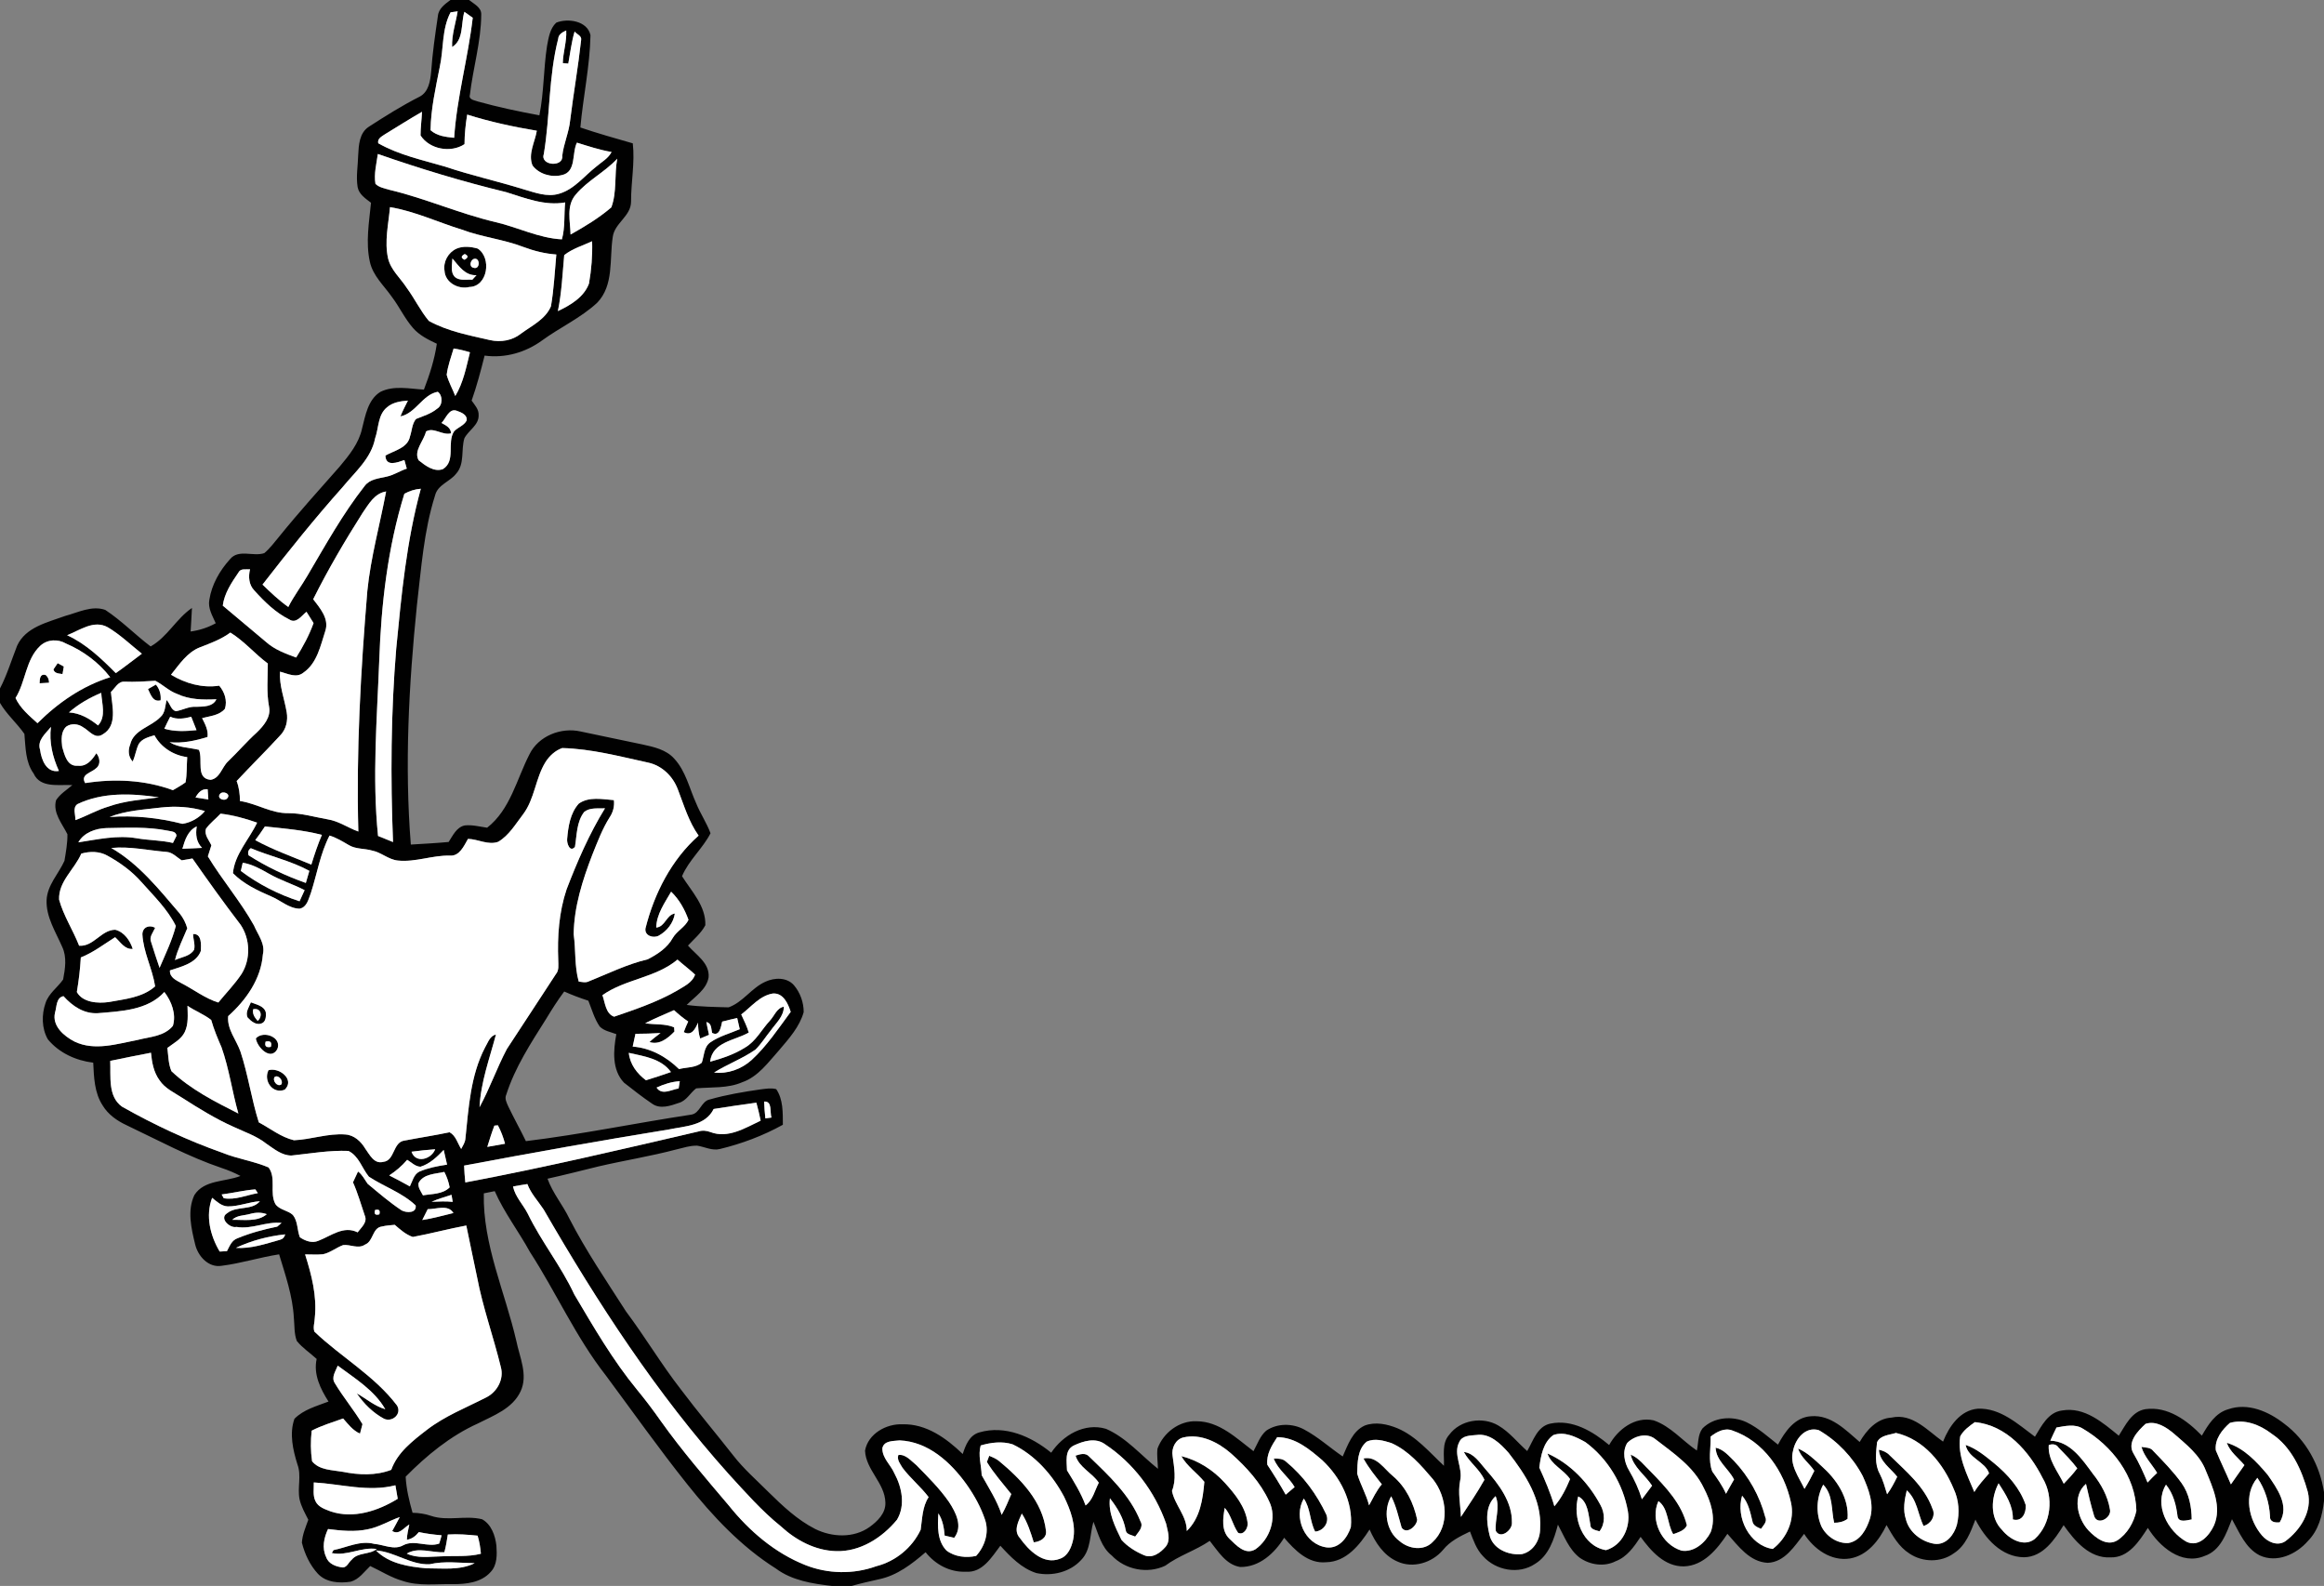 <?xml version="1.0" encoding="UTF-8" ?>
<!DOCTYPE svg PUBLIC "-//W3C//DTD SVG 1.1//EN" "http://www.w3.org/Graphics/SVG/1.1/DTD/svg11.dtd">
<svg width="806pt" height="550pt" viewBox="0 0 806 550" version="1.1" xmlns="http://www.w3.org/2000/svg">
<rect x="0" y="0" width="806" height="550" fill="#808080" stroke="none"/>
<g id="#010101ff">
<path fill="#010101" opacity="1.00" d=" M 156.21 0.00 L 162.68 0.00 C 164.35 1.37 167.02 2.54 166.90 5.07 C 166.84 14.48 164.06 23.59 162.96 32.89 C 162.44 34.62 164.70 34.77 165.78 35.21 C 172.79 37.17 179.92 38.66 187.07 39.99 C 188.66 32.05 188.49 23.91 189.72 15.94 C 190.26 13.12 190.70 9.92 192.91 7.86 C 196.97 6.21 203.74 7.24 204.79 12.21 C 204.57 22.95 202.25 33.52 201.28 44.21 C 207.28 46.25 213.37 47.96 219.46 49.71 C 220.23 56.45 218.83 63.21 218.86 69.97 C 218.82 75.02 213.11 77.37 212.51 82.20 C 211.31 89.85 213.00 98.98 207.05 105.05 C 201.38 110.28 194.23 113.53 188.02 118.05 C 182.28 122.24 175.16 124.29 168.07 123.32 C 166.75 128.57 165.37 133.81 163.57 138.92 C 164.64 140.45 166.10 141.96 166.00 143.98 C 166.10 147.46 162.50 149.19 161.06 151.99 C 159.84 155.99 161.23 160.85 158.24 164.22 C 156.07 167.07 151.79 168.06 150.88 171.84 C 146.96 184.20 146.09 197.21 144.58 210.01 C 141.78 237.52 140.28 265.28 142.48 292.89 C 146.86 292.62 151.23 292.40 155.60 291.99 C 157.04 289.77 158.35 286.82 161.22 286.25 C 163.82 285.98 166.39 286.68 168.95 287.04 C 177.00 280.74 179.15 270.30 183.61 261.63 C 186.71 255.21 194.62 252.12 201.40 253.68 C 208.54 255.14 215.66 256.72 222.81 258.17 C 226.76 259.03 231.06 259.96 233.86 263.12 C 237.84 267.43 239.07 273.36 241.44 278.57 C 242.87 282.14 245.09 285.35 246.42 288.97 C 243.71 294.27 238.90 298.28 236.54 303.86 C 239.85 309.12 244.85 314.23 244.62 320.87 C 243.16 323.63 240.69 325.66 238.60 327.92 C 241.44 331.17 246.15 333.99 245.76 338.91 C 245.05 343.18 240.99 345.63 238.16 348.50 C 242.97 349.16 247.85 349.20 252.69 349.34 C 257.66 347.58 260.64 342.60 265.44 340.46 C 268.59 338.99 272.90 338.85 275.36 341.68 C 277.53 344.23 278.75 347.66 278.73 351.00 C 277.29 356.13 273.59 360.21 270.22 364.19 C 266.43 368.41 262.93 373.44 257.32 375.35 C 252.30 377.51 246.75 376.94 241.44 377.44 C 239.36 379.01 238.13 381.70 235.47 382.47 C 232.56 383.47 228.99 384.76 226.19 382.77 C 222.82 380.50 219.62 377.97 216.42 375.47 C 212.16 370.99 212.71 364.26 213.75 358.64 C 211.79 357.88 209.51 357.54 207.99 355.99 C 206.13 353.28 205.26 350.06 204.05 347.04 C 201.21 346.12 198.41 345.07 195.68 343.85 C 193.39 346.90 191.36 350.13 189.38 353.39 C 184.12 361.73 178.62 370.12 175.59 379.59 C 174.92 380.99 175.72 382.40 176.27 383.69 C 178.21 387.75 180.43 391.68 182.39 395.74 C 201.63 393.41 220.63 389.43 239.78 386.54 C 242.78 386.08 243.18 381.85 246.18 381.28 C 251.93 379.63 257.86 378.65 263.78 377.79 C 265.57 377.59 267.43 377.22 269.21 377.71 C 271.66 381.32 271.48 385.89 271.51 390.06 C 264.66 393.86 257.27 396.63 249.67 398.47 C 246.96 399.14 244.40 397.70 241.78 397.31 C 239.33 397.24 236.96 398.07 234.60 398.61 C 225.68 400.98 216.56 402.42 207.57 404.51 C 201.69 405.95 195.81 407.46 189.89 408.77 C 191.67 413.77 195.19 417.85 197.47 422.61 C 203.23 433.81 210.35 444.24 217.13 454.83 C 223.75 463.65 229.37 473.16 236.15 481.86 C 241.99 489.63 248.28 497.05 254.27 504.70 C 257.89 509.39 262.37 513.27 266.54 517.45 C 271.44 522.26 276.55 527.10 282.72 530.24 C 288.56 533.14 296.07 533.47 301.55 529.58 C 304.33 527.57 307.26 524.74 307.06 521.01 C 306.88 514.29 300.27 509.74 300.01 503.06 C 301.05 497.23 307.38 493.68 313.00 493.94 C 321.22 493.69 328.25 498.80 333.89 504.24 C 334.88 501.18 336.22 497.70 339.66 496.74 C 348.60 494.15 357.71 498.16 364.57 503.79 C 368.66 497.69 376.13 493.30 383.58 495.51 C 390.64 498.58 395.69 504.66 401.60 509.37 C 401.54 507.03 401.16 504.69 401.44 502.36 C 403.46 496.85 409.01 492.61 415.01 492.88 C 422.91 492.91 428.84 498.79 434.73 503.26 C 436.07 500.83 436.99 498.00 439.15 496.14 C 442.99 493.52 448.24 493.55 452.28 495.73 C 457.10 498.29 461.17 502.02 465.67 505.09 C 467.45 501.10 469.05 496.28 473.36 494.35 C 477.03 492.99 481.13 493.87 484.65 495.31 C 491.14 498.06 495.75 503.61 500.78 508.32 C 500.93 504.72 499.98 500.51 502.62 497.56 C 506.43 492.41 514.23 491.15 519.66 494.37 C 523.54 496.64 526.31 500.28 529.66 503.21 C 531.72 499.69 533.13 494.66 537.67 493.70 C 545.30 492.09 552.47 496.42 558.08 501.13 C 561.05 495.71 567.07 491.12 573.51 492.57 C 579.40 494.58 583.46 499.63 588.50 503.04 C 589.05 500.49 588.80 497.55 590.44 495.38 C 594.35 491.39 600.84 490.91 605.75 493.23 C 609.79 495.18 613.13 498.24 616.63 500.99 C 619.03 496.49 622.50 491.44 628.12 491.14 C 635.05 490.57 640.13 495.95 644.96 500.07 C 647.36 495.94 650.91 491.93 656.02 491.61 C 663.30 489.99 668.53 496.19 673.88 499.94 C 675.97 494.68 679.81 489.01 685.98 488.52 C 693.82 488.24 699.85 493.90 705.75 498.24 C 708.03 494.54 710.31 489.75 715.16 489.15 C 722.92 487.79 729.27 493.36 734.83 497.89 C 737.15 494.25 739.30 489.48 744.05 488.69 C 751.82 487.61 758.54 492.61 763.64 497.87 C 765.80 494.12 768.32 490.00 772.76 488.73 C 779.62 486.33 786.85 489.52 792.24 493.76 C 799.80 499.39 804.57 508.21 806.00 517.46 L 806.00 520.54 C 805.45 525.55 804.07 530.75 800.41 534.42 C 796.40 539.05 789.56 542.17 783.64 539.37 C 778.74 536.84 776.63 531.39 774.08 526.85 C 772.12 531.79 770.16 537.74 764.57 539.60 C 756.55 542.97 748.87 536.30 744.91 529.86 C 741.92 534.48 738.21 540.27 731.97 540.09 C 724.64 540.49 719.51 534.33 715.70 528.91 C 712.57 533.93 708.57 539.94 701.97 540.05 C 694.09 539.97 688.42 533.49 685.11 526.98 C 683.44 531.29 681.73 536.07 677.62 538.67 C 673.16 541.94 666.76 541.83 662.23 538.76 C 658.54 536.44 656.38 532.54 654.28 528.88 C 651.73 534.14 647.69 539.46 641.55 540.48 C 635.02 541.50 629.07 537.19 625.70 531.93 C 622.40 536.12 619.03 541.73 613.07 541.98 C 606.81 541.67 602.89 536.18 599.09 531.92 C 595.59 537.19 590.88 543.00 584.00 543.21 C 577.32 543.31 572.59 537.91 568.99 532.97 C 566.76 536.33 564.31 539.92 560.37 541.41 C 556.36 543.46 551.42 542.72 547.83 540.18 C 544.11 537.30 542.49 532.72 540.31 528.74 C 538.96 533.84 537.17 539.43 532.39 542.33 C 526.74 546.14 518.76 544.63 514.32 539.66 C 512.04 537.30 510.98 534.12 509.82 531.12 C 506.40 532.77 502.89 534.45 500.47 537.49 C 496.70 541.97 490.02 544.04 484.58 541.50 C 479.88 539.44 476.98 534.94 474.99 530.42 C 471.57 535.76 466.89 541.65 459.94 541.77 C 453.71 542.38 449.06 537.60 445.36 533.28 C 442.07 538.62 436.78 543.52 430.13 543.42 C 425.18 542.66 422.44 537.94 419.56 534.36 C 414.65 537.71 408.88 539.44 404.10 542.99 C 397.97 545.90 390.22 544.38 385.57 539.43 C 381.89 536.55 380.93 531.83 379.22 527.74 C 377.92 532.15 378.42 537.46 374.98 540.97 C 371.13 545.21 364.88 546.72 359.40 545.52 C 354.29 543.89 350.46 539.90 346.94 536.05 C 343.95 539.99 340.72 545.51 335.00 545.06 C 329.48 545.31 324.38 542.57 321.01 538.30 C 316.30 542.36 311.12 546.37 304.89 547.67 C 301.70 548.38 298.50 549.10 295.36 550.00 L 288.54 550.00 C 281.78 549.22 274.68 548.13 269.08 543.95 C 257.00 536.33 247.15 525.78 238.31 514.68 C 228.52 502.40 219.44 489.57 210.08 476.95 C 199.72 463.73 192.89 448.24 183.80 434.19 C 179.89 427.05 174.87 420.55 171.58 413.08 C 170.31 413.33 169.05 413.58 167.79 413.85 C 167.41 431.61 175.14 447.99 179.06 464.98 C 180.21 470.67 183.21 476.81 180.55 482.51 C 177.76 488.50 171.18 490.89 165.68 493.68 C 156.18 497.98 147.94 504.75 140.69 512.10 C 140.91 516.35 141.92 520.53 143.08 524.62 C 145.26 524.67 147.42 524.97 149.49 525.69 C 155.23 527.62 161.39 525.43 167.20 526.87 C 170.42 528.64 171.76 532.54 172.16 536.00 C 172.38 539.11 172.48 542.75 170.15 545.17 C 166.88 548.85 161.63 549.39 157.00 549.38 C 151.24 549.24 145.30 550.14 139.72 548.27 C 135.69 547.14 132.15 544.84 128.39 543.09 C 126.31 545.07 124.51 547.74 121.60 548.53 C 117.70 549.12 113.12 548.82 110.25 545.77 C 107.48 542.77 105.68 538.90 104.70 534.98 C 104.87 532.20 106.00 529.62 106.93 527.04 C 105.76 524.74 104.45 522.46 103.89 519.92 C 103.09 515.93 104.62 511.75 103.16 507.86 C 101.59 502.82 100.29 497.15 102.12 492.03 C 105.27 488.82 109.84 487.62 113.93 486.05 C 111.13 481.64 108.65 476.64 109.82 471.27 C 107.54 469.18 104.89 467.46 102.94 465.04 C 101.96 462.48 102.19 459.66 101.91 456.98 C 101.50 449.41 98.97 442.20 96.80 435.00 C 90.12 436.02 83.64 438.12 76.92 438.96 C 72.33 439.75 68.65 435.64 67.68 431.53 C 66.34 426.02 64.86 419.78 67.43 414.41 C 70.87 409.07 78.11 409.92 83.40 407.81 C 81.31 406.71 79.14 405.80 76.90 405.06 C 65.44 401.19 54.79 395.39 43.90 390.22 C 40.61 388.69 37.50 386.52 35.60 383.36 C 32.73 378.98 32.58 373.58 32.33 368.53 C 26.33 367.80 20.50 365.16 16.60 360.44 C 14.43 356.66 14.39 351.84 15.81 347.79 C 16.92 344.47 19.96 342.46 21.89 339.69 C 22.59 335.99 23.26 331.91 21.57 328.37 C 19.31 323.15 15.92 318.00 16.16 312.10 C 16.43 306.90 20.31 303.06 22.35 298.54 C 22.86 295.50 23.42 292.40 23.38 289.31 C 21.57 285.64 18.26 281.92 19.44 277.52 C 20.84 275.32 23.15 273.94 25.09 272.27 C 20.53 271.98 14.02 273.46 11.68 268.28 C 8.77 264.25 8.90 259.21 8.46 254.51 C 5.86 250.76 2.30 247.75 0.00 243.77 L 0.00 238.75 C 2.46 234.00 3.99 228.88 5.94 223.93 C 8.89 217.44 16.54 215.83 22.61 213.60 C 27.07 212.41 31.86 209.88 36.50 211.51 C 42.13 215.21 46.87 220.11 52.24 224.18 C 58.08 220.89 61.12 214.55 66.57 210.84 C 66.47 213.56 66.25 216.28 66.11 219.00 C 69.17 218.59 72.12 217.63 74.82 216.14 C 73.71 213.58 72.04 210.94 72.60 208.02 C 73.42 202.70 76.23 197.82 79.82 193.87 C 82.76 190.34 87.87 193.12 91.66 191.82 C 93.69 190.14 95.24 187.96 96.93 185.95 C 103.62 177.68 110.76 169.79 117.80 161.81 C 121.08 157.89 124.48 153.72 125.57 148.60 C 126.74 144.05 127.60 138.59 131.92 135.90 C 136.62 133.57 142.03 134.83 147.02 135.11 C 149.00 129.96 150.70 124.68 151.50 119.21 C 148.51 117.80 145.44 116.29 143.24 113.75 C 140.38 110.48 138.56 106.48 135.95 103.02 C 133.21 99.07 129.32 95.67 128.27 90.78 C 126.77 84.03 128.01 77.09 128.67 70.32 C 126.79 68.85 124.47 67.40 124.03 64.86 C 123.43 61.23 124.13 57.56 124.22 53.92 C 124.41 50.38 124.59 46.11 127.91 43.96 C 133.65 40.25 139.45 36.60 145.56 33.51 C 148.66 31.88 149.23 28.07 149.53 24.93 C 149.98 18.45 150.91 12.03 151.86 5.61 C 152.06 3.01 154.31 1.43 156.21 0.00 M 156.26 4.28 C 153.18 10.14 153.90 16.92 152.52 23.21 C 151.10 30.46 149.43 37.72 149.32 45.15 C 151.59 47.18 154.62 47.50 157.51 47.79 C 158.44 33.74 162.34 20.11 163.95 6.16 C 162.99 5.46 162.03 4.78 161.06 4.10 C 159.80 8.13 160.91 13.82 156.80 16.30 C 156.62 12.09 158.05 8.05 158.72 3.93 C 158.10 4.02 156.88 4.20 156.26 4.28 M 193.59 13.45 C 190.23 26.56 190.81 40.19 188.60 53.44 C 187.22 57.46 195.51 58.13 195.00 54.01 C 195.48 49.80 197.35 45.88 197.75 41.64 C 198.89 32.39 200.52 23.19 201.54 13.92 C 201.86 12.44 200.04 11.89 199.28 10.94 C 198.20 14.58 197.78 18.34 197.09 22.05 C 196.62 22.01 195.67 21.94 195.19 21.90 C 195.26 18.09 196.61 14.41 196.37 10.57 C 195.11 11.15 193.69 11.88 193.59 13.45 M 133.54 46.54 C 132.43 47.31 130.81 48.04 131.18 49.68 C 138.36 53.77 146.50 55.47 154.35 57.78 C 163.30 60.80 172.54 62.84 181.56 65.64 C 185.54 66.78 189.76 68.46 193.93 67.18 C 199.21 65.63 202.62 61.03 206.79 57.78 C 208.64 56.18 210.95 54.96 212.11 52.71 C 208.00 52.01 204.05 50.70 200.09 49.47 C 198.25 53.14 199.98 59.67 194.82 60.73 C 191.25 61.62 186.88 60.38 184.67 57.36 C 183.07 53.38 185.52 49.28 186.18 45.34 C 178.02 43.98 169.93 42.23 162.03 39.74 C 161.47 43.13 161.12 46.55 161.10 49.99 C 156.37 53.14 148.92 51.79 145.85 46.96 C 145.85 44.22 146.24 41.50 146.36 38.77 C 142.02 41.25 137.81 43.95 133.54 46.54 M 131.04 53.40 C 130.57 56.82 129.63 60.30 130.21 63.76 C 131.49 65.01 133.34 65.30 134.98 65.81 C 147.50 68.77 159.31 74.08 171.83 77.02 C 179.56 78.80 186.88 82.60 194.88 83.00 C 196.04 78.83 195.57 74.47 196.01 70.20 C 188.96 71.46 182.14 68.69 175.53 66.63 C 160.49 62.99 145.65 58.49 131.04 53.40 M 199.63 67.53 C 196.30 71.44 197.79 76.71 197.88 81.33 C 202.82 78.56 207.72 75.61 212.02 71.91 C 214.02 66.54 213.01 60.62 214.07 55.04 C 209.71 59.74 203.73 62.60 199.63 67.53 M 135.26 71.83 C 134.74 77.72 133.27 83.70 134.59 89.60 C 135.55 93.67 138.91 96.46 141.09 99.87 C 143.81 103.56 145.79 107.77 148.73 111.29 C 155.28 114.91 162.74 116.29 169.97 117.95 C 173.64 118.78 177.72 118.09 180.69 115.70 C 184.44 112.93 189.16 110.75 191.08 106.22 C 192.10 100.29 192.39 94.25 192.94 88.26 C 189.03 87.98 185.22 87.03 181.56 85.66 C 174.62 82.98 167.14 82.24 160.18 79.63 C 151.86 77.07 143.89 73.27 135.26 71.83 M 195.68 88.47 C 195.09 94.96 194.80 101.49 193.48 107.89 C 197.83 105.84 202.52 103.08 204.27 98.34 C 205.12 93.51 205.51 88.57 205.36 83.67 C 202.11 85.17 198.51 86.23 195.68 88.47 M 157.32 120.86 C 156.44 123.87 155.30 126.85 154.92 129.99 C 155.61 132.53 156.94 134.87 157.90 137.33 C 160.69 132.72 161.71 127.34 162.99 122.18 C 161.13 121.61 159.25 121.12 157.32 120.86 M 138.87 144.40 C 139.63 142.52 140.57 140.73 141.47 138.93 C 138.94 139.11 136.26 139.50 134.26 141.22 C 131.01 143.80 131.38 148.42 130.09 152.03 C 128.74 158.97 123.13 163.68 118.86 168.89 C 109.14 179.79 99.99 191.19 91.04 202.73 C 93.87 205.48 96.75 208.21 99.99 210.50 C 101.89 206.70 104.50 203.32 106.62 199.65 C 112.88 189.04 118.87 178.19 126.51 168.48 C 128.29 166.12 131.43 165.92 134.08 165.29 C 136.56 164.78 138.68 163.29 141.08 162.52 C 140.81 161.52 140.53 160.53 140.25 159.54 C 137.88 160.34 133.79 162.03 133.67 157.99 C 136.74 156.22 141.41 155.38 142.20 151.33 C 142.88 149.33 142.88 146.98 144.28 145.30 C 146.81 144.27 149.49 143.50 151.63 141.71 C 153.57 140.57 153.64 137.17 151.83 135.87 C 146.45 136.88 144.26 143.30 138.87 144.40 M 153.12 146.68 C 154.63 147.52 156.35 148.27 156.44 150.27 C 153.47 151.12 150.41 148.01 147.74 149.65 C 147.00 152.93 143.35 156.32 145.19 159.62 C 147.48 161.44 150.52 163.81 153.60 162.69 C 158.22 159.83 154.86 153.52 157.50 149.57 C 158.81 148.16 160.97 147.60 161.85 145.79 C 162.11 143.87 160.04 143.03 158.57 142.51 C 155.75 141.33 154.70 145.12 153.12 146.68 M 140.24 171.23 C 134.46 189.93 132.20 209.52 131.53 229.03 C 130.75 249.30 129.05 269.65 131.11 289.91 C 132.84 290.61 134.57 291.32 136.31 292.02 C 135.41 269.64 135.56 247.23 137.42 224.90 C 139.22 206.30 140.99 187.58 145.95 169.50 C 143.93 169.64 142.01 170.27 140.24 171.23 M 125.80 177.80 C 119.62 187.54 113.77 197.48 108.62 207.81 C 110.96 210.87 114.18 214.53 112.86 218.69 C 111.17 223.84 110.01 229.96 105.25 233.25 C 102.78 235.29 99.75 233.59 97.11 232.93 C 96.80 237.77 98.65 242.31 99.43 247.01 C 99.94 249.89 99.22 253.01 97.10 255.11 C 92.20 260.46 87.02 265.55 82.07 270.86 C 82.92 273.07 83.22 275.42 83.21 277.78 C 88.95 278.63 94.08 282.11 99.98 282.00 C 104.62 281.98 109.10 283.35 113.64 284.14 C 117.49 284.74 120.68 287.09 124.28 288.37 C 123.51 260.52 125.10 232.65 127.40 204.90 C 128.58 193.24 131.75 181.93 133.91 170.44 C 129.92 171.06 127.89 174.78 125.80 177.80 M 82.72 198.51 C 80.32 202.03 77.82 205.70 77.26 210.03 C 82.26 214.27 87.33 218.44 92.34 222.69 C 95.29 225.31 99.06 226.68 102.71 228.03 C 105.10 224.24 107.23 220.30 108.75 216.08 C 107.94 214.76 107.13 213.45 106.29 212.16 C 104.62 213.47 102.75 216.44 100.34 214.83 C 95.61 212.49 91.70 208.67 88.21 204.78 C 86.28 202.80 86.10 199.98 86.71 197.42 C 85.39 197.59 83.46 196.99 82.72 198.51 M 23.28 220.29 C 29.88 223.33 35.11 228.35 40.16 233.43 C 43.25 231.28 46.19 228.94 49.20 226.70 C 45.32 223.61 41.70 220.10 37.42 217.56 C 32.60 214.82 27.72 218.57 23.28 220.29 M 69.41 224.46 C 64.89 226.19 62.22 230.41 59.30 234.00 C 64.31 237.02 70.17 238.68 76.03 237.79 C 77.89 239.98 78.88 242.94 78.02 245.78 C 76.09 248.13 72.83 248.31 70.09 249.04 C 71.11 251.09 72.30 253.20 71.97 255.58 C 67.70 256.90 63.32 257.84 58.82 257.40 C 61.92 259.28 65.59 259.22 69.00 260.04 C 70.49 263.46 67.73 269.96 73.02 270.44 C 76.26 269.97 76.95 266.08 79.05 264.08 C 82.47 260.82 85.53 257.21 89.04 254.04 C 91.43 251.72 94.06 248.65 93.31 245.06 C 92.38 240.12 92.88 235.09 92.88 230.10 C 88.36 226.75 84.72 222.33 79.89 219.37 C 76.73 221.71 73.04 223.06 69.41 224.46 M 13.95 223.97 C 8.88 228.72 8.95 236.37 5.38 242.07 C 7.05 245.65 10.13 248.21 13.00 250.80 C 20.11 243.72 28.56 237.85 38.22 234.86 C 34.24 229.71 28.86 225.73 22.90 223.18 C 20.05 221.53 16.42 221.69 13.95 223.97 M 38.47 239.97 C 38.86 244.86 40.86 251.67 35.61 254.68 C 32.90 256.48 30.99 253.38 28.82 252.21 C 27.16 250.99 24.73 250.75 23.00 251.97 C 21.06 253.72 21.30 256.64 21.56 258.99 C 22.36 261.74 23.26 265.91 27.00 265.54 C 30.05 265.92 31.97 263.51 33.41 261.22 C 34.60 262.64 35.03 265.04 33.43 266.34 C 31.77 268.00 27.75 268.49 29.54 271.57 C 39.69 269.97 50.28 270.46 59.97 274.03 C 61.44 273.14 62.98 272.35 64.35 271.31 C 64.89 268.44 64.71 265.47 64.93 262.57 C 60.19 261.94 55.85 259.22 53.56 254.98 C 51.57 255.61 49.25 256.13 48.09 258.06 C 47.16 259.98 46.93 262.16 46.01 264.09 C 44.49 262.45 44.34 260.17 45.16 258.17 C 46.34 253.05 52.37 252.08 55.62 248.69 C 57.34 247.21 57.27 244.78 57.76 242.77 C 59.01 243.92 59.24 246.26 61.05 246.64 C 63.40 246.24 65.57 244.91 68.02 245.12 C 70.49 245.03 73.81 245.17 75.06 242.50 C 70.45 242.73 65.65 242.66 61.39 240.63 C 58.59 239.62 56.48 237.42 53.86 236.09 C 50.30 236.31 46.75 236.55 43.18 236.40 C 40.95 236.25 39.89 238.67 38.47 239.97 M 23.91 247.06 C 27.76 247.28 31.08 249.21 34.01 251.58 C 36.90 248.46 35.30 244.01 35.11 240.27 C 31.07 241.97 27.21 244.15 23.91 247.06 M 59.03 248.55 C 58.33 249.93 57.63 251.30 56.99 252.71 C 60.62 253.79 64.43 253.59 68.16 253.21 C 67.56 251.66 66.95 250.11 66.32 248.57 C 63.90 249.21 61.38 249.63 59.03 248.55 M 13.90 260.01 C 14.36 263.45 16.06 268.09 20.43 267.36 C 18.26 262.56 16.98 257.36 17.67 252.07 C 15.88 254.37 12.81 256.69 13.90 260.01 M 189.20 264.26 C 185.69 269.90 185.46 277.03 181.40 282.41 C 178.80 285.78 176.56 289.69 172.80 291.92 C 169.35 293.20 165.82 291.00 162.31 290.92 C 160.91 293.35 159.36 297.00 156.00 296.72 C 149.92 296.57 144.07 299.07 137.99 298.43 C 134.71 298.10 132.23 295.58 129.04 294.97 C 126.37 294.18 123.35 294.54 120.92 293.04 C 118.79 291.80 116.67 290.49 114.29 289.77 C 111.05 296.04 109.97 303.05 107.81 309.70 C 106.97 311.76 106.50 314.68 103.85 315.13 C 100.15 315.02 97.34 312.23 94.06 310.88 C 89.30 308.82 84.49 306.56 80.79 302.82 C 81.35 296.30 86.42 291.10 89.17 285.29 C 85.06 283.84 80.84 282.68 76.49 282.17 C 74.85 283.97 72.82 285.44 71.41 287.45 C 70.80 289.58 72.48 291.35 73.31 293.15 C 72.93 294.43 72.52 295.72 72.09 296.99 C 77.07 305.21 83.39 312.54 88.08 320.93 C 89.43 324.16 92.07 327.28 91.17 330.99 C 90.53 339.51 85.33 346.84 79.14 352.38 C 78.67 356.89 81.94 360.59 83.38 364.64 C 86.05 372.68 87.21 381.18 89.76 389.23 C 93.77 391.37 97.45 394.36 101.95 395.43 C 107.92 395.18 113.75 392.97 119.77 393.43 C 122.82 393.62 125.19 395.84 126.68 398.34 C 128.19 400.41 129.74 403.78 132.89 402.93 C 137.03 402.53 136.16 396.01 140.36 395.53 C 145.54 394.53 150.76 393.75 155.93 392.66 C 158.11 393.85 158.70 396.47 159.94 398.45 C 160.55 397.30 161.32 396.17 161.41 394.84 C 162.53 384.14 163.16 372.99 168.22 363.26 C 169.25 361.59 169.82 359.25 172.00 358.78 C 169.79 367.10 166.74 375.27 166.31 383.97 C 169.87 377.44 172.31 370.36 175.79 363.79 C 181.42 355.11 187.18 346.51 192.79 337.82 C 193.94 336.47 193.61 334.65 193.61 333.03 C 193.27 324.76 193.85 316.33 196.50 308.43 C 200.22 298.74 204.36 289.18 209.82 280.32 C 207.40 280.45 204.63 279.95 202.60 281.58 C 199.93 285.05 200.09 289.59 199.40 293.69 C 197.67 295.73 196.54 292.49 196.69 290.99 C 197.06 286.70 197.74 282.01 200.73 278.69 C 204.28 276.17 208.88 277.18 212.91 277.48 C 213.15 279.57 212.64 281.64 211.46 283.40 C 208.90 287.45 207.22 291.95 205.44 296.38 C 202.03 305.21 199.09 314.45 198.96 323.99 C 199.73 329.45 199.20 335.06 200.71 340.40 C 201.88 340.54 203.13 340.90 204.25 340.31 C 210.99 337.61 217.54 334.35 224.64 332.68 C 228.03 330.94 231.45 328.71 233.33 325.27 C 234.74 322.84 237.61 321.52 238.78 319.00 C 237.48 315.37 235.56 311.92 232.76 309.23 C 230.54 313.13 227.70 316.99 227.59 321.67 C 230.72 321.41 231.06 317.28 234.05 316.80 C 233.55 320.07 231.34 322.88 228.48 324.47 C 226.59 325.49 223.46 324.52 223.86 321.95 C 226.91 309.84 232.85 298.15 242.29 289.79 C 238.86 284.96 237.22 279.29 235.12 273.84 C 233.43 269.26 229.62 265.49 224.77 264.46 C 214.94 262.32 205.10 259.68 194.99 259.42 C 192.56 260.27 190.57 262.11 189.20 264.26 M 67.81 276.57 C 69.29 276.81 70.77 277.04 72.26 277.25 C 72.20 276.37 72.08 274.60 72.02 273.71 C 69.99 273.45 68.67 274.96 67.81 276.57 M 76.29 275.35 C 75.04 276.93 77.91 278.08 78.86 276.79 C 80.17 275.23 77.22 274.09 76.29 275.35 M 26.86 278.86 C 25.05 280.15 26.27 282.61 26.14 284.41 C 30.05 283.00 33.65 280.86 37.66 279.70 C 43.27 277.69 49.25 277.32 55.10 276.51 C 45.73 275.12 35.62 274.67 26.86 278.86 M 37.99 283.33 C 46.49 282.70 55.03 283.59 63.27 285.70 C 66.21 285.27 69.15 283.61 71.06 281.27 C 66.17 279.80 61.02 279.48 55.96 280.03 C 49.92 280.78 43.71 281.05 37.99 283.33 M 27.17 292.12 C 33.82 291.11 40.58 289.55 47.33 290.69 C 51.52 291.44 55.82 291.35 59.98 292.33 C 60.29 291.72 60.91 290.48 61.21 289.87 C 61.11 288.23 59.35 288.38 58.18 288.07 C 51.18 286.65 44.00 287.07 36.91 287.17 C 33.20 287.28 29.07 288.72 27.17 292.12 M 63.25 294.35 C 65.52 294.24 67.80 294.19 70.08 294.04 C 68.04 292.00 67.79 289.33 68.23 286.60 C 65.14 288.02 64.12 291.35 63.25 294.35 M 88.53 291.36 C 94.75 294.74 101.45 297.12 107.98 299.84 C 109.06 296.35 110.20 292.88 111.64 289.53 C 105.17 287.85 98.49 287.31 91.87 286.62 C 90.81 288.23 89.70 289.82 88.53 291.36 M 38.59 294.07 C 48.23 299.64 55.17 308.46 62.30 316.77 C 63.53 318.28 64.42 320.05 64.95 321.93 C 63.46 325.56 61.65 329.10 60.69 332.94 C 62.92 331.90 65.97 331.65 67.32 329.34 C 67.75 327.57 66.98 325.72 66.97 323.93 C 70.02 323.70 69.75 327.65 69.66 329.76 C 68.07 334.09 62.85 335.22 58.94 336.53 C 58.77 339.01 61.17 339.97 62.98 341.00 C 67.24 343.19 71.09 346.22 75.72 347.67 C 78.41 344.37 81.42 341.31 83.78 337.76 C 86.99 332.63 86.81 325.62 83.40 320.64 C 77.65 313.14 72.16 305.46 66.75 297.72 C 65.51 297.93 64.26 298.14 63.01 298.36 C 61.34 297.33 59.91 295.63 57.85 295.44 C 51.43 294.95 45.06 293.43 38.59 294.07 M 86.98 294.15 C 86.10 294.77 85.85 295.60 86.22 296.62 C 92.43 300.59 99.11 303.75 106.07 306.20 C 106.49 304.80 106.89 303.41 107.29 302.01 C 100.88 298.50 93.67 296.97 86.98 294.15 M 28.19 296.03 C 25.87 301.47 20.21 305.68 20.50 312.00 C 22.04 317.61 25.34 322.56 27.44 327.97 C 32.43 328.38 35.11 322.46 39.96 322.43 C 43.06 323.20 45.12 326.17 46.03 329.08 C 43.21 329.31 41.76 326.63 39.92 325.02 C 36.03 327.48 32.34 330.31 28.03 332.04 C 27.81 336.06 27.32 340.06 26.65 344.03 C 28.68 347.70 33.96 348.04 37.75 347.50 C 43.28 346.47 49.41 345.97 53.80 342.06 C 52.86 335.89 49.70 330.25 49.38 323.97 C 49.47 321.44 51.84 320.65 53.81 321.75 C 53.13 323.33 51.62 324.93 52.43 326.76 C 53.32 329.75 54.37 332.69 55.34 335.65 C 57.38 330.89 59.70 326.11 60.98 321.12 C 58.11 315.30 53.36 310.74 49.10 305.94 C 45.79 302.16 41.66 299.16 37.28 296.75 C 34.49 295.18 31.20 295.17 28.19 296.03 M 84.18 299.18 C 84.01 299.89 83.68 301.32 83.52 302.04 C 89.64 306.66 96.61 310.20 103.89 312.55 C 104.48 311.27 105.07 309.98 105.65 308.70 C 101.53 306.57 97.06 305.22 93.05 302.88 C 90.26 301.27 87.39 299.73 84.18 299.18 M 208.93 345.12 C 209.86 347.69 210.04 351.58 212.99 352.58 C 220.36 350.06 227.83 347.52 234.63 343.65 C 237.06 342.11 240.04 340.92 241.07 337.98 C 239.10 336.16 236.96 334.55 234.96 332.78 C 227.40 339.13 216.87 339.50 208.93 345.12 M 33.97 351.36 C 29.12 351.66 25.10 348.90 22.02 345.46 C 19.41 345.99 19.72 349.15 19.08 351.18 C 17.99 355.78 22.17 359.30 25.80 361.19 C 32.80 364.58 40.62 361.99 47.78 360.63 C 51.99 359.54 56.99 359.41 59.96 355.76 C 61.19 351.72 59.50 347.27 57.00 344.02 C 51.20 350.39 41.95 350.68 33.97 351.36 M 257.07 351.81 C 258.02 353.86 259.04 355.90 259.69 358.08 C 254.87 360.88 247.05 361.26 246.28 368.20 C 250.46 367.04 254.65 365.66 258.34 363.32 C 262.13 361.16 264.11 357.09 266.99 353.98 C 268.57 352.33 269.35 349.57 271.85 349.12 C 271.83 352.49 269.14 354.79 267.33 357.33 C 265.54 359.54 264.03 362.00 262.00 364.00 C 257.50 367.14 252.28 369.04 247.65 371.95 C 252.38 372.51 257.11 370.78 260.63 367.64 C 265.94 362.76 269.97 356.68 274.23 350.90 C 273.31 348.03 271.63 344.24 268.00 344.55 C 263.51 345.29 260.52 349.19 257.07 351.81 M 65.03 348.80 C 65.08 351.85 65.43 355.09 64.06 357.93 C 62.83 360.46 60.19 361.77 58.05 363.41 C 58.39 366.10 58.38 368.95 59.46 371.48 C 66.17 377.83 74.49 382.03 82.67 386.16 C 80.51 378.57 79.47 370.68 76.84 363.23 C 75.49 360.11 74.17 356.99 73.25 353.72 C 70.73 351.74 67.67 350.61 65.03 348.80 M 223.76 354.86 C 227.07 355.42 230.68 354.92 233.79 356.27 C 233.82 356.64 233.87 357.36 233.90 357.73 C 231.67 360.03 228.70 362.50 225.26 361.37 C 226.44 360.23 227.77 359.25 229.08 358.25 C 226.18 358.44 223.29 358.50 220.39 358.52 C 220.06 359.99 219.73 361.46 219.43 362.95 C 225.57 363.40 231.16 366.49 235.49 370.75 C 238.12 370.07 241.25 370.36 243.40 368.52 C 244.23 366.11 244.07 363.02 246.42 361.44 C 249.50 359.34 253.17 358.37 256.56 356.92 C 256.26 355.62 255.97 354.33 255.67 353.04 C 253.92 353.41 252.19 353.85 250.46 354.29 C 250.05 355.99 249.58 359.62 246.96 358.19 C 246.61 356.71 246.85 354.84 244.98 354.43 C 245.22 355.92 245.58 357.39 245.90 358.87 C 244.88 359.29 243.87 359.72 242.86 360.15 C 242.21 358.38 242.14 356.51 242.09 354.66 C 241.13 356.79 239.91 359.40 237.14 357.93 C 237.58 356.68 238.12 355.46 238.68 354.26 C 236.93 353.08 235.30 351.74 233.76 350.31 C 230.41 351.80 227.01 353.18 223.76 354.86 M 38.23 367.91 C 38.47 373.23 37.33 380.21 42.30 383.77 C 53.46 390.08 65.12 395.53 77.21 399.80 C 82.39 401.90 88.03 402.67 93.15 404.86 C 95.88 408.53 93.44 413.56 95.46 417.47 C 96.84 419.64 99.85 419.67 101.61 421.39 C 103.35 423.61 103.02 426.60 104.01 429.09 C 105.85 430.33 108.26 431.26 110.43 430.29 C 114.81 428.61 119.16 424.93 124.03 427.37 C 125.27 425.68 127.57 423.88 126.50 421.51 C 125.17 417.66 124.09 413.73 122.42 410.02 C 122.99 408.76 123.57 407.51 124.17 406.27 C 125.67 407.36 126.45 409.06 127.50 410.53 C 131.35 413.73 135.15 417.01 139.34 419.78 C 141.02 420.65 144.55 420.77 144.16 418.04 C 139.50 413.61 133.22 411.55 127.93 408.06 C 125.53 405.14 124.46 400.89 120.84 399.13 C 114.23 398.87 107.63 400.03 101.07 400.73 C 97.72 400.72 95.03 398.42 92.40 396.64 C 89.05 393.98 84.97 392.62 81.14 390.84 C 74.86 388.06 69.01 384.43 63.23 380.74 C 60.46 378.91 57.21 377.49 55.32 374.62 C 53.29 371.86 52.68 368.41 52.36 365.08 C 47.64 366.01 42.92 366.90 38.23 367.91 M 218.08 365.12 C 218.47 369.09 220.92 372.31 224.03 374.63 C 226.94 373.73 229.83 372.80 232.70 371.78 C 229.35 367.10 223.29 366.30 218.08 365.12 M 227.71 377.16 C 229.52 379.99 232.83 377.86 235.36 377.47 C 235.46 376.84 235.66 375.58 235.76 374.95 C 232.95 375.13 230.26 375.98 227.71 377.16 M 265.01 382.01 C 265.08 383.95 265.24 385.90 265.44 387.85 C 265.97 387.77 267.03 387.63 267.56 387.56 C 266.91 385.62 267.97 381.85 265.01 382.01 M 247.51 384.59 C 244.61 390.47 237.49 390.53 231.91 391.70 C 208.20 395.55 184.56 399.77 160.96 404.22 C 161.03 406.17 161.18 408.11 161.38 410.06 C 188.50 404.97 215.39 398.64 242.27 392.38 C 243.64 391.93 245.07 392.10 246.41 392.60 C 252.48 394.93 258.46 391.16 263.81 388.64 C 263.40 386.54 262.87 384.46 262.32 382.40 C 257.37 383.04 252.44 383.83 247.51 384.59 M 171.46 390.36 C 170.53 392.78 169.77 395.26 169.00 397.73 C 171.05 397.38 173.10 397.01 175.15 396.64 C 174.57 394.42 173.75 392.27 172.68 390.25 C 172.38 390.28 171.77 390.33 171.46 390.36 M 142.72 399.41 C 144.18 403.66 149.60 402.03 150.93 398.56 C 148.19 398.76 145.45 399.04 142.72 399.41 M 145.86 404.61 C 144.04 404.59 142.69 403.08 141.21 402.21 C 139.42 404.33 137.30 406.11 134.99 407.63 C 137.41 408.82 139.77 410.14 142.14 411.44 C 143.05 409.66 143.48 407.28 145.44 406.31 C 148.49 405.01 151.78 404.37 155.05 403.89 C 154.68 402.18 154.28 400.48 153.88 398.78 C 151.61 401.18 149.08 403.60 145.86 404.61 M 145.16 410.25 C 144.88 411.86 146.01 413.19 146.69 414.54 C 149.87 413.98 153.48 414.21 155.95 411.77 C 155.60 409.90 154.98 408.09 154.10 406.41 C 150.99 407.14 146.90 407.04 145.16 410.25 M 177.92 411.47 C 178.71 415.10 181.43 417.73 183.06 420.95 C 187.77 430.65 194.63 439.12 199.18 448.91 C 205.91 460.27 212.56 471.77 220.98 482.00 C 223.87 485.49 226.57 489.11 229.18 492.81 C 236.47 503.06 244.69 512.57 252.81 522.16 C 259.86 530.95 268.76 538.58 279.32 542.76 C 287.14 545.86 296.01 546.02 303.92 543.15 C 310.59 541.47 316.38 536.73 319.30 530.51 C 319.87 526.65 319.85 522.58 322.06 519.19 C 319.32 515.55 315.73 512.67 313.01 509.03 C 312.24 507.70 310.95 506.20 311.58 504.57 C 314.19 504.26 316.00 506.68 317.86 508.14 C 321.81 512.19 325.89 516.20 329.12 520.87 C 331.48 524.48 334.03 529.32 330.93 533.30 C 329.82 533.05 328.72 532.79 327.62 532.53 C 327.41 529.83 326.94 527.13 325.44 524.83 C 325.18 529.21 324.95 534.31 328.26 537.72 C 331.10 539.91 335.12 540.35 338.53 539.58 C 341.54 536.31 343.09 531.49 341.68 527.17 C 340.21 522.72 337.91 518.58 335.21 514.76 C 329.71 507.09 321.93 499.94 312.00 499.52 C 309.88 499.78 306.61 499.51 306.02 502.21 C 305.92 505.64 308.90 507.96 310.17 510.91 C 312.80 515.76 314.07 522.03 311.10 527.02 C 305.97 533.27 298.30 538.19 289.97 537.92 C 282.71 537.74 275.98 534.10 270.75 529.26 C 264.11 523.92 258.50 517.49 252.76 511.24 C 227.75 483.36 207.24 451.80 188.55 419.45 C 186.63 416.53 184.13 413.94 182.90 410.62 C 181.23 410.87 179.58 411.17 177.92 411.47 M 76.87 414.23 C 77.05 414.56 77.42 415.21 77.60 415.54 C 81.63 416.24 85.51 414.44 89.43 413.77 C 89.21 413.45 88.78 412.80 88.56 412.47 C 84.63 412.76 80.78 413.74 76.87 414.23 M 149.68 416.77 C 152.13 416.69 154.57 416.53 157.01 416.80 C 156.91 416.19 156.70 414.96 156.59 414.35 C 154.28 415.13 151.91 415.75 149.68 416.77 M 76.19 434.03 C 76.82 434.00 78.08 433.93 78.71 433.89 C 79.62 432.19 80.36 430.09 82.37 429.42 C 86.81 427.58 91.47 426.35 96.16 425.38 C 96.53 425.06 97.28 424.43 97.66 424.11 C 92.33 423.50 87.35 426.42 82.01 425.49 C 79.70 426.02 75.93 422.49 78.74 420.76 C 82.04 418.07 87.36 419.92 90.14 416.58 C 86.36 416.82 82.78 418.42 78.98 418.37 C 76.78 418.27 75.19 416.69 73.57 415.40 C 71.21 421.62 72.90 428.50 76.19 434.03 M 130.07 419.63 C 129.67 421.03 130.17 421.53 131.57 421.12 C 131.94 419.73 131.44 419.24 130.07 419.63 M 148.34 419.33 C 147.70 420.57 147.06 421.82 146.45 423.10 C 150.11 422.54 153.67 421.53 157.26 420.66 C 155.41 417.57 151.24 419.39 148.34 419.33 M 86.69 420.99 C 84.62 421.59 82.16 421.40 80.54 423.04 C 84.50 422.92 89.28 423.86 92.53 421.07 C 90.63 420.37 88.61 420.44 86.69 420.99 M 132.49 425.34 C 129.06 425.75 129.59 430.46 126.58 431.63 C 124.25 433.23 121.53 431.50 119.02 431.78 C 116.60 432.66 114.56 434.43 112.01 434.97 C 109.95 435.17 107.88 435.01 105.81 435.02 C 108.05 442.08 109.98 449.49 109.18 456.97 C 109.16 458.56 108.49 460.22 109.03 461.79 C 118.28 470.64 129.88 477.08 137.69 487.41 C 139.45 490.33 136.08 493.33 133.18 492.01 C 129.36 489.95 126.17 486.79 123.75 483.22 C 127.03 485.06 129.94 487.64 133.62 488.71 C 129.82 482.10 123.09 478.04 117.14 473.60 C 116.42 475.49 114.79 477.65 116.12 479.67 C 119.06 484.57 122.76 488.98 125.71 493.89 C 125.49 494.71 125.06 496.35 124.85 497.17 C 122.37 496.08 120.73 493.88 119.00 491.92 C 115.33 493.24 111.57 494.35 108.09 496.15 C 107.71 499.67 107.71 503.24 108.23 506.75 C 110.75 509.88 115.27 509.77 118.91 510.42 C 124.44 511.53 130.33 511.79 135.69 509.73 C 137.84 503.70 143.09 499.70 147.97 495.92 C 154.23 491.08 161.65 488.19 168.63 484.61 C 172.43 482.73 174.87 478.25 173.69 474.06 C 171.14 463.58 167.43 453.39 165.43 442.78 C 164.21 436.85 162.92 430.94 161.72 425.00 C 155.50 426.16 149.39 427.82 143.17 428.97 C 140.75 428.15 138.80 426.40 136.91 424.76 C 135.43 424.91 133.94 424.98 132.49 425.34 M 81.81 432.75 C 87.08 433.12 92.14 431.33 97.13 429.94 C 98.08 429.69 98.67 429.06 98.90 428.07 C 93.04 428.68 87.15 430.24 81.81 432.75 M 773.37 493.45 C 770.67 495.80 768.01 499.15 768.48 502.97 C 770.13 506.94 772.04 510.80 773.71 514.77 C 775.29 512.56 776.83 510.32 778.40 508.09 C 776.28 505.59 773.43 503.54 772.29 500.37 C 778.20 502.11 782.62 506.90 786.48 511.48 C 789.73 516.17 794.13 522.19 790.64 527.93 C 789.08 528.10 787.12 527.86 787.28 525.82 C 787.01 521.07 785.59 516.43 782.89 512.50 C 777.98 518.31 779.88 527.14 784.51 532.51 C 786.44 534.73 789.79 536.31 792.54 534.53 C 797.75 530.67 802.03 524.16 800.39 517.41 C 798.27 509.71 794.72 501.75 787.82 497.20 C 783.78 494.08 778.48 492.02 773.37 493.45 M 679.83 498.12 C 678.79 504.96 682.20 511.30 684.73 517.42 C 686.14 515.04 688.05 513.03 689.84 510.94 C 688.50 506.83 682.61 505.72 681.71 501.09 C 685.46 502.35 688.52 504.96 691.56 507.41 C 696.28 511.31 700.59 516.08 702.56 521.98 C 702.73 524.69 701.30 527.84 698.09 526.92 C 698.24 522.17 695.60 518.22 693.14 514.40 C 690.50 519.42 690.07 526.32 694.36 530.59 C 696.91 533.77 701.95 536.65 705.68 533.71 C 711.43 528.53 712.35 519.12 708.42 512.58 C 703.75 503.34 695.86 494.23 684.91 493.19 C 682.98 494.56 680.98 495.99 679.83 498.12 M 739.97 504.13 C 741.86 507.32 743.38 510.70 744.81 514.13 C 745.88 512.98 746.98 511.85 748.13 510.78 C 746.31 507.78 743.68 505.21 742.69 501.78 C 744.11 502.05 745.84 501.88 746.81 503.22 C 750.24 506.78 753.75 510.34 756.64 514.38 C 759.23 518.02 760.07 522.53 760.11 526.93 C 758.53 527.17 755.57 528.21 755.20 525.82 C 754.75 521.92 753.73 517.97 751.20 514.87 C 746.91 521.91 751.76 530.99 758.32 534.68 C 762.61 536.71 766.27 532.48 767.87 528.96 C 770.59 522.59 767.43 515.90 765.01 510.00 C 762.94 504.53 758.14 500.86 753.89 497.13 C 751.23 494.90 747.71 492.60 744.12 493.78 C 741.41 496.25 737.55 500.26 739.97 504.13 M 713.22 495.05 C 712.48 496.56 711.76 498.08 711.08 499.62 C 718.03 499.82 722.15 506.12 725.87 511.14 C 728.71 514.70 730.99 518.84 731.75 523.38 C 732.54 526.37 727.28 529.29 726.25 525.62 C 725.17 521.99 724.27 518.30 723.45 514.60 C 718.62 518.71 720.40 526.52 724.28 530.70 C 726.72 533.27 730.61 536.38 734.26 534.23 C 737.79 531.97 740.08 527.95 740.93 523.92 C 740.69 511.92 732.45 501.37 722.41 495.48 C 719.65 493.69 716.22 494.54 713.22 495.05 M 593.26 498.20 C 593.40 502.21 592.35 506.45 593.85 510.31 C 595.61 512.77 597.37 515.24 598.60 518.03 C 599.50 516.37 600.45 514.73 601.39 513.09 C 599.49 509.27 595.17 506.61 595.01 502.05 C 597.70 502.62 599.50 504.80 601.38 506.63 C 606.52 512.06 610.29 518.79 612.19 526.02 C 613.04 527.67 611.58 528.94 610.75 530.19 C 609.48 529.65 607.98 529.06 607.76 527.51 C 607.02 524.40 606.36 521.17 604.19 518.70 C 601.93 526.23 606.68 535.93 614.82 537.17 C 619.69 533.46 622.55 527.08 621.12 520.99 C 618.79 510.20 611.58 499.74 600.82 496.09 C 598.10 495.03 595.37 496.57 593.26 498.20 M 621.88 503.05 C 620.51 507.89 623.84 512.19 625.82 516.33 C 627.10 514.33 628.19 512.21 629.24 510.08 C 627.48 507.41 624.59 505.50 623.62 502.35 C 626.72 503.69 629.21 506.07 631.65 508.34 C 636.90 512.98 641.33 519.39 640.76 526.73 C 639.39 527.72 637.78 528.11 636.11 528.08 C 635.07 523.63 635.81 518.43 632.32 514.87 C 629.96 519.28 629.70 524.71 631.68 529.31 C 633.34 532.74 637.07 535.28 640.94 535.13 C 645.15 534.47 647.36 530.33 648.53 526.64 C 650.08 521.60 648.06 516.44 646.02 511.87 C 642.55 505.30 637.23 499.72 630.81 495.98 C 626.16 494.59 622.68 498.95 621.88 503.05 M 657.55 496.93 C 655.27 497.66 652.10 497.71 650.99 500.18 C 650.63 503.79 650.07 507.77 651.92 511.09 C 653.08 513.33 653.73 515.79 654.48 518.20 C 655.88 516.31 656.96 514.22 657.99 512.12 C 655.66 509.15 651.90 506.88 651.63 502.76 C 653.01 503.06 654.37 503.60 655.35 504.68 C 660.98 510.21 667.45 515.48 670.19 523.16 C 671.45 525.69 669.65 528.52 667.09 529.19 C 665.17 525.06 664.88 520.05 661.30 516.84 C 660.51 520.10 659.91 523.57 660.98 526.85 C 662.11 531.43 666.46 534.72 671.01 535.40 C 674.97 535.87 677.80 532.16 678.70 528.72 C 679.67 524.64 679.39 520.21 677.60 516.40 C 673.96 507.58 667.26 499.15 657.55 496.93 M 538.72 497.67 C 535.15 500.24 534.40 504.88 533.85 508.94 C 535.83 513.31 537.74 517.73 539.08 522.37 C 541.50 519.61 543.12 516.29 544.53 512.94 C 542.30 509.64 537.92 507.95 536.70 504.06 C 544.68 507.61 550.96 514.29 555.05 521.91 C 556.63 524.70 556.77 528.45 554.72 531.05 C 553.43 530.62 551.45 530.45 551.55 528.64 C 550.88 525.30 550.78 520.70 547.36 518.95 C 545.27 526.24 548.79 536.20 556.98 537.58 C 562.63 535.93 565.56 529.67 564.58 524.09 C 562.91 514.65 557.59 505.83 549.86 500.13 C 546.56 498.27 542.54 496.30 538.72 497.67 M 410.39 498.50 C 407.66 499.16 406.20 502.28 406.68 504.93 C 407.22 508.98 408.05 513.11 406.46 517.05 C 407.42 521.95 411.63 525.69 411.59 530.94 C 416.23 526.48 417.16 519.97 417.69 513.88 C 415.16 510.79 411.68 508.49 409.71 504.98 C 415.54 506.43 420.75 509.80 424.78 514.22 C 428.35 518.14 431.95 522.58 432.67 528.00 C 433.00 529.74 431.39 532.56 429.40 531.57 C 427.50 528.87 426.98 525.41 424.76 522.91 C 424.13 526.47 423.49 530.82 426.37 533.62 C 428.74 535.86 431.78 539.39 435.36 537.31 C 440.43 533.83 442.99 526.37 440.18 520.69 C 437.20 514.16 432.26 508.78 426.96 504.06 C 422.50 500.17 416.44 497.08 410.39 498.50 M 506.09 500.11 C 503.84 504.39 507.46 509.00 506.40 513.47 C 505.56 517.65 506.53 521.86 506.67 526.06 C 509.45 521.81 512.36 517.58 514.82 513.18 C 513.14 509.46 509.57 507.11 507.69 503.54 C 511.24 503.95 513.15 507.23 515.31 509.66 C 519.82 514.74 524.51 520.90 524.35 528.02 C 524.59 530.58 520.44 533.90 518.78 530.94 C 518.34 526.92 520.39 522.82 518.70 518.85 C 514.96 522.22 515.49 527.85 516.58 532.30 C 517.68 537.18 523.27 539.49 527.87 538.95 C 531.85 538.01 534.18 533.99 534.14 530.07 C 534.80 520.10 529.04 511.35 523.20 503.82 C 520.36 500.62 516.70 496.95 512.01 497.65 C 509.87 497.86 507.10 497.78 506.09 500.11 M 564.37 500.38 C 562.54 503.34 563.31 507.14 565.01 509.99 C 566.85 513.12 568.37 516.44 569.44 519.93 C 570.63 518.37 571.79 516.79 572.97 515.23 C 570.60 511.56 566.52 508.89 565.55 504.45 C 568.47 505.65 570.34 508.32 572.58 510.43 C 577.75 515.77 583.27 521.55 585.04 528.99 C 584.17 530.85 582.05 531.39 580.30 532.04 C 578.15 528.44 578.71 523.13 575.17 520.57 C 572.15 527.21 576.35 535.70 583.21 537.76 C 587.54 538.41 591.44 535.01 593.29 531.36 C 595.21 526.29 593.30 520.66 590.92 516.06 C 587.40 508.59 580.33 503.92 574.02 499.03 C 571.14 496.72 566.76 497.99 564.37 500.38 M 439.53 507.97 C 441.77 511.35 443.91 514.80 445.90 518.34 C 446.94 517.46 447.96 516.57 449.00 515.70 C 446.94 512.13 443.24 509.76 441.76 505.83 C 443.24 505.79 444.88 505.80 446.04 506.91 C 451.99 511.83 456.68 518.23 459.97 525.21 C 461.12 527.93 459.02 530.94 456.12 531.14 C 454.20 527.53 454.56 523.07 452.17 519.69 C 448.43 526.25 452.50 535.58 460.08 536.63 C 464.40 537.17 467.34 533.23 468.50 529.57 C 469.29 520.79 464.86 512.30 458.60 506.40 C 454.11 502.56 449.21 498.42 442.95 498.40 C 441.07 501.26 439.12 504.38 439.53 507.97 M 473.98 499.97 C 470.77 502.63 470.80 507.22 470.69 511.03 C 471.78 514.79 473.84 518.21 474.81 522.04 C 476.19 519.55 477.37 516.93 479.24 514.75 C 476.97 511.87 474.63 509.02 472.88 505.79 C 477.43 504.80 480.04 509.44 483.10 511.90 C 487.63 515.73 490.26 521.26 491.49 526.97 C 491.44 529.19 487.84 532.33 486.11 529.77 C 485.03 526.10 484.26 522.33 482.49 518.90 C 479.63 523.80 480.69 531.08 485.46 534.49 C 488.55 537.16 493.72 537.96 496.80 534.83 C 502.97 529.18 501.84 519.14 497.00 513.02 C 492.86 508.17 488.54 503.11 482.60 500.46 C 479.87 499.58 476.72 498.67 473.98 499.97 M 340.12 501.28 C 339.15 504.67 340.35 508.14 340.46 511.58 C 342.95 516.07 345.80 520.40 347.40 525.34 C 348.69 523.02 349.72 520.58 350.73 518.14 C 347.84 514.48 344.68 510.99 342.27 507.00 C 342.47 506.46 342.88 505.39 343.08 504.86 C 344.23 505.34 345.41 505.82 346.41 506.61 C 353.99 512.88 361.64 520.71 362.77 530.94 C 363.06 533.43 360.63 534.67 358.52 534.86 C 357.44 531.42 356.37 527.93 354.38 524.89 C 353.25 527.52 351.37 530.77 353.69 533.35 C 356.74 537.63 361.90 542.82 367.62 540.56 C 370.39 539.61 371.61 536.60 372.18 533.96 C 373.25 528.77 371.22 523.60 369.01 518.99 C 364.98 511.46 358.99 504.60 351.19 500.88 C 347.61 499.74 343.67 500.22 340.12 501.28 M 372.40 501.30 C 369.13 502.89 370.00 506.95 370.05 509.91 C 372.45 513.81 374.90 517.73 376.50 522.08 C 379.03 520.18 379.68 516.88 381.08 514.20 C 378.75 510.71 374.31 508.98 373.02 504.81 C 374.61 504.29 376.50 503.68 377.79 505.18 C 384.62 511.77 391.94 518.56 395.51 527.56 C 396.73 529.61 394.74 531.31 393.69 532.89 C 392.55 532.28 390.62 532.24 390.42 530.66 C 389.71 526.51 387.51 522.86 384.94 519.60 C 384.30 524.75 386.77 529.53 388.95 534.02 C 391.03 536.34 393.83 538.09 396.70 539.31 C 399.63 540.63 402.52 538.46 404.33 536.32 C 406.15 533.99 404.94 530.95 404.43 528.40 C 400.54 517.28 393.05 507.34 383.21 500.83 C 379.96 498.46 375.70 499.73 372.40 501.30 M 710.54 501.15 C 710.18 506.24 713.67 510.22 715.74 514.55 C 717.39 512.85 719.01 511.11 720.42 509.20 C 718.45 506.60 716.16 504.28 713.89 501.95 C 713.14 500.77 711.70 500.68 710.54 501.15 M 108.83 514.10 C 108.90 516.26 108.42 518.58 109.41 520.60 C 110.37 522.66 112.73 523.39 114.69 524.15 C 122.60 526.80 131.13 523.97 137.94 519.77 C 137.67 518.20 137.41 516.64 137.13 515.09 C 127.76 517.50 118.24 514.63 108.83 514.10 M 127.57 530.34 C 123.02 531.32 118.34 530.84 113.77 530.26 C 112.35 533.26 111.59 536.83 113.11 539.96 C 113.91 542.39 116.61 543.35 118.94 543.59 C 120.43 543.47 120.92 541.74 121.97 540.92 C 124.14 538.23 128.13 539.25 130.65 537.19 C 125.34 536.35 120.38 539.74 115.07 538.58 C 115.22 538.33 115.53 537.82 115.68 537.56 C 120.36 536.63 124.92 534.13 129.81 535.41 C 133.15 535.68 136.74 537.70 139.91 535.85 C 143.79 533.86 148.29 536.72 152.32 535.31 C 152.64 534.35 152.92 533.39 153.16 532.43 C 150.51 532.21 147.86 531.88 145.26 531.32 C 144.19 532.66 142.87 533.73 141.11 533.97 C 141.15 532.17 141.60 530.43 141.95 528.69 C 140.08 529.76 138.42 532.45 136.03 530.95 C 136.88 529.32 137.84 527.75 138.65 526.11 C 134.92 527.41 131.49 529.58 127.57 530.34 M 155.31 532.16 C 154.99 534.22 154.67 536.29 154.11 538.31 C 149.81 538.52 145.01 536.37 141.08 538.78 C 144.83 540.55 149.05 539.80 153.03 539.73 C 157.62 539.48 162.29 539.98 166.78 538.83 C 166.61 536.70 166.26 534.60 165.64 532.56 C 162.20 532.21 158.75 531.93 155.31 532.16 M 130.38 537.68 C 134.91 542.29 141.75 543.34 147.91 543.88 C 153.47 543.85 159.48 544.68 164.63 542.10 C 159.40 542.03 154.10 541.27 148.95 542.48 C 142.39 542.73 136.86 538.14 130.38 537.68 Z" />
<path fill="#010101" opacity="1.00" d=" M 158.31 86.24 C 160.60 85.24 163.32 85.54 165.67 86.20 C 170.59 89.34 169.21 99.40 162.76 99.53 C 159.00 100.46 154.41 98.04 154.17 93.92 C 153.65 90.77 155.43 87.56 158.31 86.24 M 161.19 88.09 C 159.83 88.80 159.80 89.47 161.09 90.08 C 162.45 89.36 162.49 88.69 161.19 88.09 M 156.90 89.64 C 156.84 91.76 156.08 94.43 157.82 96.11 C 159.50 97.48 161.82 96.84 163.81 97.01 C 164.16 96.62 164.88 95.83 165.24 95.44 C 161.25 95.59 159.18 92.27 156.90 89.64 M 164.27 89.81 C 163.07 90.35 162.61 92.55 164.24 92.87 C 166.64 93.62 166.58 89.04 164.27 89.81 Z" />
<path fill="#010101" opacity="1.00" d=" M 20.00 229.99 C 20.54 230.28 21.60 230.85 22.13 231.14 C 22.02 231.79 21.79 233.11 21.68 233.76 C 20.47 233.54 18.94 233.63 18.53 232.16 C 18.89 231.61 19.63 230.53 20.00 229.99 Z" />
<path fill="#010101" opacity="1.00" d=" M 13.74 236.96 C 13.77 235.50 13.82 233.54 15.85 234.09 C 16.61 234.73 17.00 235.62 17.01 236.76 C 16.19 236.81 14.56 236.91 13.74 236.96 Z" />
<path fill="#010101" opacity="1.00" d=" M 51.33 238.96 C 52.02 238.57 53.39 237.79 54.07 237.41 C 55.37 238.95 55.89 240.87 55.71 242.87 C 53.00 243.58 52.28 240.86 51.33 238.96 Z" />
<path fill="#010101" opacity="1.00" d=" M 87.01 347.60 C 88.90 348.39 91.57 348.78 92.19 351.09 C 92.29 352.44 92.25 354.34 90.72 354.91 C 88.82 355.65 87.05 354.13 85.85 352.83 C 85.03 351.00 86.38 349.24 87.01 347.60 M 87.81 349.99 C 87.44 351.62 88.34 352.88 89.37 354.04 C 91.16 352.52 90.65 349.40 87.81 349.99 Z" />
<path fill="#010101" opacity="1.00" d=" M 88.73 360.11 C 91.37 357.20 97.92 359.73 96.17 363.86 C 93.85 367.99 89.18 363.22 88.73 360.11 M 92.12 361.22 C 91.69 362.79 92.30 363.40 93.94 363.05 C 94.38 361.45 93.77 360.84 92.12 361.22 Z" />
<path fill="#010101" opacity="1.00" d=" M 93.11 371.14 C 96.85 370.03 102.41 374.42 98.73 377.91 C 94.56 379.52 91.29 374.85 93.11 371.14 M 95.28 373.46 C 94.31 374.70 96.19 377.09 97.57 376.07 C 98.34 374.84 96.64 372.62 95.28 373.46 Z" />
</g>
<g id="#ffffffff">
<path fill="#ffffff" opacity="1.00" d=" M 156.26 4.28 C 156.88 4.20 158.10 4.02 158.72 3.93 C 158.05 8.05 156.62 12.09 156.80 16.30 C 160.91 13.82 159.80 8.13 161.06 4.10 C 162.03 4.78 162.99 5.46 163.95 6.16 C 162.34 20.11 158.44 33.74 157.51 47.79 C 154.62 47.50 151.59 47.18 149.32 45.15 C 149.43 37.72 151.10 30.46 152.52 23.21 C 153.90 16.92 153.18 10.14 156.26 4.28 Z" />
<path fill="#ffffff" opacity="1.00" d=" M 193.59 13.45 C 193.69 11.88 195.11 11.15 196.37 10.57 C 196.61 14.41 195.26 18.09 195.19 21.90 C 195.67 21.94 196.62 22.01 197.09 22.05 C 197.78 18.34 198.20 14.58 199.28 10.94 C 200.04 11.89 201.86 12.44 201.54 13.92 C 200.52 23.19 198.89 32.39 197.75 41.64 C 197.35 45.88 195.48 49.80 195.00 54.01 C 195.51 58.13 187.22 57.46 188.60 53.44 C 190.81 40.19 190.23 26.56 193.59 13.45 Z" />
<path fill="#ffffff" opacity="1.00" d=" M 133.54 46.54 C 137.81 43.95 142.02 41.25 146.36 38.77 C 146.24 41.50 145.85 44.22 145.85 46.96 C 148.92 51.79 156.37 53.14 161.10 49.99 C 161.12 46.55 161.47 43.13 162.03 39.74 C 169.93 42.23 178.02 43.98 186.18 45.34 C 185.52 49.28 183.07 53.38 184.67 57.36 C 186.88 60.38 191.25 61.62 194.82 60.73 C 199.98 59.67 198.25 53.14 200.09 49.47 C 204.05 50.70 208.00 52.01 212.11 52.71 C 210.95 54.96 208.64 56.18 206.79 57.78 C 202.62 61.03 199.21 65.63 193.93 67.18 C 189.76 68.46 185.54 66.78 181.56 65.64 C 172.54 62.84 163.30 60.80 154.35 57.78 C 146.50 55.47 138.36 53.77 131.18 49.68 C 130.81 48.04 132.43 47.31 133.54 46.54 Z" />
<path fill="#ffffff" opacity="1.00" d=" M 131.04 53.40 C 145.65 58.49 160.49 62.99 175.53 66.63 C 182.14 68.69 188.96 71.46 196.01 70.20 C 195.57 74.47 196.04 78.83 194.88 83.00 C 186.88 82.60 179.56 78.80 171.83 77.02 C 159.31 74.08 147.50 68.77 134.98 65.81 C 133.34 65.30 131.49 65.01 130.21 63.76 C 129.63 60.30 130.57 56.82 131.04 53.40 Z" />
<path fill="#ffffff" opacity="1.00" d=" M 199.63 67.53 C 203.73 62.60 209.71 59.74 214.07 55.04 C 213.01 60.62 214.02 66.54 212.02 71.91 C 207.72 75.61 202.82 78.56 197.88 81.33 C 197.79 76.71 196.30 71.44 199.63 67.53 Z" />
<path fill="#ffffff" opacity="1.00" d=" M 135.26 71.83 C 143.89 73.27 151.86 77.07 160.18 79.63 C 167.14 82.24 174.62 82.98 181.56 85.66 C 185.22 87.03 189.03 87.98 192.94 88.26 C 192.39 94.25 192.10 100.29 191.08 106.22 C 189.16 110.75 184.44 112.93 180.69 115.70 C 177.72 118.09 173.64 118.78 169.97 117.95 C 162.74 116.29 155.28 114.91 148.73 111.29 C 145.79 107.77 143.81 103.56 141.09 99.87 C 138.91 96.46 135.55 93.67 134.59 89.60 C 133.27 83.70 134.74 77.72 135.26 71.83 M 158.31 86.24 C 155.43 87.56 153.65 90.77 154.17 93.92 C 154.41 98.04 159.00 100.46 162.76 99.53 C 169.21 99.40 170.59 89.34 165.67 86.20 C 163.32 85.54 160.60 85.24 158.31 86.24 Z" />
<path fill="#ffffff" opacity="1.00" d=" M 195.68 88.47 C 198.51 86.23 202.11 85.17 205.36 83.67 C 205.51 88.57 205.12 93.51 204.27 98.34 C 202.52 103.08 197.83 105.84 193.48 107.89 C 194.80 101.49 195.09 94.96 195.68 88.47 Z" />
<path fill="#ffffff" opacity="1.00" d=" M 161.19 88.09 C 162.49 88.69 162.45 89.36 161.09 90.08 C 159.80 89.47 159.83 88.80 161.19 88.09 Z" />
<path fill="#ffffff" opacity="1.00" d=" M 156.90 89.64 C 159.18 92.27 161.25 95.59 165.24 95.44 C 164.88 95.83 164.16 96.62 163.81 97.01 C 161.82 96.84 159.50 97.48 157.82 96.11 C 156.08 94.43 156.84 91.76 156.90 89.64 Z" />
<path fill="#ffffff" opacity="1.00" d=" M 164.27 89.81 C 166.58 89.04 166.64 93.62 164.24 92.87 C 162.61 92.55 163.07 90.35 164.27 89.81 Z" />
<path fill="#ffffff" opacity="1.00" d=" M 157.32 120.86 C 159.25 121.12 161.13 121.61 162.99 122.18 C 161.71 127.34 160.69 132.72 157.90 137.33 C 156.94 134.87 155.61 132.53 154.92 129.99 C 155.30 126.85 156.44 123.87 157.32 120.86 Z" />
<path fill="#ffffff" opacity="1.00" d=" M 138.87 144.40 C 144.26 143.30 146.45 136.88 151.83 135.87 C 153.64 137.17 153.57 140.57 151.63 141.71 C 149.49 143.50 146.81 144.27 144.28 145.30 C 142.88 146.98 142.88 149.33 142.20 151.33 C 141.41 155.38 136.74 156.22 133.67 157.99 C 133.79 162.03 137.88 160.34 140.25 159.54 C 140.53 160.53 140.81 161.52 141.08 162.52 C 138.68 163.29 136.56 164.78 134.08 165.29 C 131.43 165.92 128.29 166.12 126.51 168.48 C 118.87 178.19 112.88 189.04 106.62 199.65 C 104.50 203.32 101.89 206.70 99.99 210.50 C 96.75 208.21 93.87 205.48 91.04 202.73 C 99.99 191.19 109.14 179.79 118.86 168.89 C 123.13 163.68 128.74 158.97 130.09 152.03 C 131.38 148.42 131.01 143.80 134.26 141.22 C 136.26 139.50 138.94 139.11 141.47 138.93 C 140.57 140.73 139.63 142.52 138.87 144.40 Z" />
<path fill="#ffffff" opacity="1.00" d=" M 153.12 146.68 C 154.70 145.12 155.75 141.33 158.57 142.51 C 160.04 143.03 162.11 143.87 161.85 145.79 C 160.97 147.60 158.81 148.16 157.50 149.57 C 154.86 153.52 158.22 159.83 153.60 162.69 C 150.52 163.81 147.48 161.44 145.19 159.62 C 143.35 156.32 147.00 152.93 147.74 149.65 C 150.41 148.01 153.47 151.12 156.44 150.27 C 156.35 148.27 154.63 147.52 153.12 146.68 Z" />
<path fill="#ffffff" opacity="1.00" d=" M 140.24 171.23 C 142.01 170.27 143.93 169.64 145.95 169.50 C 140.99 187.58 139.22 206.30 137.42 224.90 C 135.56 247.23 135.41 269.64 136.31 292.02 C 134.57 291.32 132.84 290.61 131.11 289.91 C 129.05 269.65 130.75 249.30 131.53 229.03 C 132.20 209.52 134.46 189.93 140.24 171.23 Z" />
<path fill="#ffffff" opacity="1.00" d=" M 125.80 177.80 C 127.89 174.78 129.92 171.06 133.91 170.44 C 131.75 181.93 128.58 193.24 127.40 204.90 C 125.10 232.65 123.51 260.52 124.28 288.37 C 120.68 287.09 117.49 284.74 113.64 284.14 C 109.10 283.35 104.62 281.98 99.98 282.00 C 94.08 282.11 88.95 278.63 83.21 277.78 C 83.22 275.42 82.92 273.07 82.07 270.86 C 87.02 265.55 92.20 260.46 97.10 255.11 C 99.22 253.01 99.94 249.89 99.43 247.01 C 98.65 242.31 96.80 237.77 97.11 232.93 C 99.75 233.59 102.78 235.29 105.25 233.25 C 110.01 229.96 111.17 223.84 112.86 218.69 C 114.18 214.53 110.96 210.87 108.62 207.81 C 113.77 197.48 119.62 187.54 125.80 177.80 Z" />
<path fill="#ffffff" opacity="1.00" d=" M 82.72 198.51 C 83.46 196.99 85.39 197.59 86.71 197.42 C 86.10 199.98 86.28 202.80 88.21 204.78 C 91.70 208.67 95.61 212.49 100.34 214.83 C 102.75 216.44 104.62 213.47 106.29 212.16 C 107.13 213.45 107.94 214.76 108.75 216.08 C 107.23 220.30 105.10 224.24 102.71 228.03 C 99.06 226.68 95.29 225.31 92.34 222.69 C 87.33 218.44 82.26 214.27 77.26 210.03 C 77.82 205.70 80.32 202.03 82.72 198.51 Z" />
<path fill="#ffffff" opacity="1.00" d=" M 23.28 220.29 C 27.72 218.57 32.60 214.82 37.42 217.56 C 41.70 220.10 45.32 223.61 49.20 226.70 C 46.19 228.94 43.25 231.28 40.16 233.43 C 35.11 228.35 29.88 223.33 23.28 220.29 Z" />
<path fill="#ffffff" opacity="1.00" d=" M 69.41 224.46 C 73.04 223.06 76.73 221.71 79.89 219.37 C 84.72 222.33 88.36 226.75 92.88 230.10 C 92.88 235.09 92.38 240.12 93.31 245.06 C 94.06 248.65 91.43 251.72 89.04 254.04 C 85.53 257.21 82.47 260.82 79.05 264.08 C 76.95 266.08 76.26 269.97 73.02 270.44 C 67.73 269.96 70.49 263.46 69.00 260.04 C 65.59 259.22 61.92 259.28 58.82 257.40 C 63.32 257.84 67.70 256.90 71.97 255.58 C 72.30 253.20 71.11 251.09 70.09 249.04 C 72.83 248.31 76.09 248.13 78.02 245.78 C 78.88 242.94 77.89 239.98 76.03 237.79 C 70.17 238.68 64.31 237.02 59.30 234.00 C 62.22 230.41 64.89 226.19 69.41 224.46 Z" />
<path fill="#ffffff" opacity="1.00" d=" M 13.95 223.97 C 16.42 221.69 20.05 221.53 22.90 223.18 C 28.86 225.73 34.24 229.71 38.22 234.86 C 28.56 237.85 20.11 243.72 13.00 250.80 C 10.13 248.21 7.05 245.65 5.38 242.07 C 8.95 236.37 8.88 228.72 13.95 223.97 M 20.00 229.99 C 19.63 230.53 18.89 231.61 18.53 232.16 C 18.94 233.63 20.47 233.54 21.68 233.76 C 21.79 233.11 22.02 231.79 22.13 231.14 C 21.60 230.85 20.54 230.28 20.00 229.99 M 13.74 236.96 C 14.56 236.91 16.19 236.81 17.01 236.76 C 17.00 235.62 16.61 234.73 15.85 234.09 C 13.82 233.54 13.77 235.50 13.74 236.96 Z" />
<path fill="#ffffff" opacity="1.00" d=" M 38.47 239.97 C 39.89 238.67 40.95 236.25 43.18 236.40 C 46.75 236.55 50.30 236.31 53.86 236.09 C 56.48 237.42 58.59 239.62 61.39 240.63 C 65.65 242.66 70.45 242.73 75.06 242.50 C 73.81 245.17 70.49 245.03 68.02 245.12 C 65.57 244.91 63.40 246.24 61.05 246.64 C 59.24 246.26 59.01 243.92 57.76 242.77 C 57.27 244.78 57.34 247.21 55.62 248.69 C 52.37 252.08 46.34 253.05 45.16 258.17 C 44.34 260.17 44.49 262.45 46.01 264.09 C 46.93 262.16 47.16 259.98 48.09 258.06 C 49.25 256.13 51.57 255.61 53.56 254.98 C 55.85 259.22 60.19 261.94 64.93 262.57 C 64.71 265.47 64.89 268.44 64.35 271.31 C 62.98 272.35 61.44 273.14 59.97 274.03 C 50.28 270.46 39.69 269.97 29.54 271.57 C 27.75 268.49 31.77 268.00 33.43 266.34 C 35.03 265.04 34.60 262.64 33.41 261.22 C 31.97 263.51 30.05 265.92 27.00 265.54 C 23.26 265.91 22.36 261.74 21.56 258.99 C 21.30 256.64 21.06 253.72 23.00 251.97 C 24.73 250.75 27.16 250.99 28.82 252.21 C 30.99 253.38 32.90 256.48 35.61 254.68 C 40.86 251.67 38.86 244.86 38.47 239.97 M 51.33 238.96 C 52.28 240.86 53.00 243.58 55.71 242.87 C 55.89 240.87 55.37 238.95 54.07 237.41 C 53.39 237.79 52.02 238.57 51.33 238.96 Z" />
<path fill="#ffffff" opacity="1.00" d=" M 23.91 247.06 C 27.21 244.15 31.07 241.97 35.11 240.27 C 35.30 244.01 36.90 248.46 34.01 251.58 C 31.08 249.21 27.76 247.28 23.91 247.06 Z" />
<path fill="#ffffff" opacity="1.00" d=" M 59.03 248.55 C 61.38 249.63 63.90 249.21 66.32 248.57 C 66.95 250.11 67.56 251.66 68.16 253.21 C 64.43 253.59 60.62 253.79 56.99 252.71 C 57.63 251.30 58.33 249.93 59.03 248.55 Z" />
<path fill="#ffffff" opacity="1.00" d=" M 13.90 260.01 C 12.81 256.69 15.88 254.37 17.67 252.07 C 16.98 257.36 18.26 262.56 20.43 267.36 C 16.06 268.09 14.36 263.45 13.90 260.01 Z" />
<path fill="#ffffff" opacity="1.00" d=" M 189.20 264.26 C 190.57 262.11 192.56 260.27 194.99 259.42 C 205.10 259.68 214.94 262.32 224.77 264.46 C 229.62 265.49 233.43 269.26 235.12 273.84 C 237.22 279.29 238.86 284.96 242.29 289.79 C 232.85 298.15 226.91 309.84 223.86 321.95 C 223.46 324.52 226.59 325.49 228.48 324.47 C 231.34 322.88 233.55 320.07 234.05 316.80 C 231.06 317.28 230.72 321.41 227.59 321.67 C 227.70 316.99 230.54 313.13 232.76 309.23 C 235.56 311.92 237.48 315.37 238.78 319.00 C 237.61 321.52 234.74 322.84 233.33 325.27 C 231.45 328.71 228.03 330.94 224.64 332.68 C 217.54 334.35 210.99 337.61 204.25 340.31 C 203.13 340.90 201.88 340.54 200.71 340.40 C 199.20 335.06 199.73 329.45 198.96 323.99 C 199.09 314.45 202.03 305.21 205.44 296.38 C 207.22 291.95 208.90 287.45 211.46 283.40 C 212.64 281.64 213.15 279.57 212.91 277.48 C 208.88 277.18 204.28 276.17 200.73 278.69 C 197.74 282.01 197.06 286.70 196.69 290.99 C 196.54 292.49 197.67 295.73 199.40 293.69 C 200.09 289.59 199.93 285.05 202.60 281.58 C 204.63 279.95 207.40 280.45 209.82 280.32 C 204.36 289.18 200.22 298.74 196.50 308.43 C 193.85 316.33 193.27 324.76 193.61 333.03 C 193.61 334.65 193.94 336.47 192.79 337.82 C 187.18 346.51 181.42 355.11 175.79 363.79 C 172.31 370.36 169.87 377.44 166.31 383.97 C 166.74 375.27 169.79 367.10 172.00 358.78 C 169.82 359.25 169.25 361.59 168.22 363.26 C 163.16 372.99 162.53 384.14 161.41 394.84 C 161.32 396.17 160.55 397.30 159.94 398.45 C 158.70 396.47 158.11 393.85 155.93 392.66 C 150.76 393.75 145.54 394.53 140.36 395.53 C 136.16 396.01 137.03 402.53 132.89 402.93 C 129.74 403.78 128.19 400.41 126.68 398.34 C 125.19 395.84 122.82 393.62 119.77 393.43 C 113.75 392.97 107.92 395.18 101.95 395.43 C 97.45 394.36 93.77 391.37 89.76 389.23 C 87.21 381.18 86.05 372.68 83.38 364.64 C 81.94 360.59 78.67 356.89 79.14 352.38 C 85.33 346.84 90.53 339.51 91.17 330.99 C 92.07 327.28 89.43 324.16 88.08 320.93 C 83.39 312.54 77.07 305.21 72.09 296.99 C 72.52 295.72 72.93 294.43 73.31 293.15 C 72.48 291.35 70.80 289.58 71.41 287.45 C 72.82 285.44 74.85 283.97 76.49 282.17 C 80.84 282.68 85.06 283.84 89.17 285.29 C 86.42 291.10 81.35 296.30 80.79 302.82 C 84.49 306.56 89.30 308.82 94.06 310.88 C 97.34 312.23 100.15 315.02 103.85 315.13 C 106.50 314.68 106.97 311.76 107.81 309.70 C 109.97 303.05 111.05 296.04 114.29 289.77 C 116.67 290.49 118.79 291.80 120.92 293.04 C 123.35 294.54 126.37 294.18 129.04 294.97 C 132.23 295.58 134.71 298.10 137.99 298.43 C 144.07 299.07 149.92 296.57 156.00 296.72 C 159.36 297.00 160.91 293.35 162.31 290.92 C 165.82 291.00 169.35 293.20 172.80 291.92 C 176.56 289.69 178.80 285.78 181.40 282.41 C 185.46 277.03 185.69 269.90 189.20 264.26 M 87.01 347.60 C 86.38 349.24 85.03 351.00 85.85 352.83 C 87.05 354.13 88.82 355.65 90.72 354.91 C 92.25 354.34 92.29 352.44 92.19 351.09 C 91.57 348.78 88.90 348.39 87.01 347.60 M 88.73 360.11 C 89.18 363.22 93.85 367.99 96.17 363.86 C 97.92 359.73 91.37 357.20 88.73 360.11 M 93.11 371.14 C 91.29 374.85 94.56 379.52 98.73 377.91 C 102.41 374.42 96.85 370.03 93.11 371.14 Z" />
<path fill="#ffffff" opacity="1.00" d=" M 67.81 276.57 C 68.67 274.96 69.99 273.45 72.02 273.71 C 72.08 274.60 72.20 276.37 72.26 277.25 C 70.77 277.04 69.29 276.81 67.81 276.57 Z" />
<path fill="#ffffff" opacity="1.00" d=" M 76.29 275.35 C 77.22 274.09 80.17 275.23 78.86 276.79 C 77.91 278.08 75.04 276.93 76.29 275.35 Z" />
<path fill="#ffffff" opacity="1.00" d=" M 26.86 278.86 C 35.62 274.67 45.73 275.12 55.10 276.51 C 49.25 277.32 43.27 277.69 37.66 279.70 C 33.65 280.86 30.05 283.00 26.14 284.41 C 26.27 282.61 25.05 280.15 26.86 278.86 Z" />
<path fill="#ffffff" opacity="1.00" d=" M 37.99 283.33 C 43.71 281.05 49.92 280.78 55.96 280.03 C 61.02 279.48 66.17 279.80 71.06 281.27 C 69.15 283.61 66.21 285.27 63.27 285.70 C 55.03 283.59 46.49 282.70 37.99 283.33 Z" />
<path fill="#ffffff" opacity="1.00" d=" M 27.17 292.12 C 29.07 288.72 33.20 287.28 36.91 287.17 C 44.00 287.07 51.18 286.65 58.18 288.07 C 59.35 288.38 61.11 288.23 61.21 289.87 C 60.91 290.48 60.29 291.72 59.98 292.33 C 55.82 291.35 51.52 291.44 47.33 290.69 C 40.58 289.55 33.82 291.11 27.17 292.12 Z" />
<path fill="#ffffff" opacity="1.00" d=" M 63.25 294.35 C 64.12 291.35 65.14 288.02 68.23 286.60 C 67.79 289.33 68.04 292.00 70.08 294.04 C 67.80 294.19 65.52 294.24 63.25 294.35 Z" />
<path fill="#ffffff" opacity="1.00" d=" M 88.53 291.36 C 89.70 289.82 90.81 288.23 91.87 286.62 C 98.49 287.31 105.17 287.85 111.64 289.53 C 110.20 292.88 109.06 296.35 107.98 299.84 C 101.45 297.12 94.75 294.74 88.53 291.36 Z" />
<path fill="#ffffff" opacity="1.00" d=" M 38.59 294.07 C 45.06 293.43 51.43 294.95 57.85 295.44 C 59.91 295.63 61.34 297.33 63.01 298.36 C 64.26 298.14 65.51 297.93 66.75 297.72 C 72.16 305.46 77.65 313.14 83.40 320.64 C 86.81 325.62 86.99 332.63 83.78 337.76 C 81.42 341.31 78.41 344.37 75.72 347.67 C 71.09 346.22 67.24 343.19 62.98 341.00 C 61.17 339.97 58.77 339.01 58.94 336.53 C 62.85 335.22 68.07 334.09 69.66 329.76 C 69.75 327.65 70.02 323.70 66.97 323.93 C 66.98 325.72 67.75 327.57 67.32 329.34 C 65.97 331.65 62.92 331.90 60.69 332.94 C 61.65 329.10 63.46 325.56 64.95 321.93 C 64.42 320.05 63.53 318.28 62.30 316.77 C 55.17 308.46 48.23 299.64 38.59 294.07 Z" />
<path fill="#ffffff" opacity="1.00" d=" M 86.98 294.15 C 93.67 296.97 100.88 298.50 107.29 302.01 C 106.89 303.41 106.49 304.80 106.07 306.20 C 99.11 303.75 92.43 300.59 86.22 296.62 C 85.85 295.60 86.10 294.77 86.98 294.15 Z" />
<path fill="#ffffff" opacity="1.00" d=" M 28.19 296.03 C 31.20 295.17 34.49 295.18 37.28 296.75 C 41.66 299.16 45.79 302.16 49.10 305.94 C 53.36 310.74 58.11 315.30 60.98 321.12 C 59.70 326.11 57.38 330.89 55.34 335.65 C 54.37 332.69 53.32 329.75 52.43 326.76 C 51.62 324.93 53.13 323.33 53.81 321.75 C 51.84 320.65 49.47 321.44 49.38 323.97 C 49.70 330.25 52.86 335.89 53.80 342.06 C 49.41 345.97 43.28 346.47 37.75 347.50 C 33.96 348.04 28.68 347.70 26.65 344.03 C 27.32 340.06 27.81 336.06 28.03 332.04 C 32.34 330.31 36.03 327.48 39.92 325.02 C 41.76 326.63 43.21 329.31 46.03 329.08 C 45.12 326.17 43.06 323.20 39.96 322.43 C 35.11 322.46 32.43 328.38 27.44 327.97 C 25.34 322.56 22.04 317.61 20.50 312.00 C 20.21 305.68 25.87 301.47 28.19 296.03 Z" />
<path fill="#ffffff" opacity="1.00" d=" M 84.18 299.18 C 87.39 299.73 90.26 301.27 93.05 302.88 C 97.06 305.22 101.53 306.57 105.65 308.70 C 105.07 309.98 104.48 311.27 103.89 312.55 C 96.61 310.20 89.64 306.66 83.52 302.04 C 83.68 301.32 84.01 299.89 84.18 299.18 Z" />
<path fill="#ffffff" opacity="1.00" d=" M 208.93 345.12 C 216.87 339.50 227.40 339.13 234.96 332.78 C 236.96 334.55 239.10 336.16 241.07 337.98 C 240.04 340.92 237.06 342.11 234.63 343.65 C 227.83 347.52 220.36 350.06 212.99 352.58 C 210.04 351.58 209.86 347.69 208.93 345.12 Z" />
<path fill="#ffffff" opacity="1.00" d=" M 33.97 351.36 C 41.95 350.68 51.20 350.39 57.00 344.02 C 59.50 347.27 61.19 351.72 59.96 355.76 C 56.99 359.41 51.99 359.54 47.78 360.63 C 40.62 361.99 32.80 364.58 25.80 361.19 C 22.17 359.30 17.99 355.78 19.08 351.18 C 19.72 349.15 19.41 345.99 22.02 345.46 C 25.10 348.90 29.12 351.66 33.97 351.36 Z" />
<path fill="#ffffff" opacity="1.00" d=" M 257.07 351.81 C 260.52 349.19 263.51 345.29 268.00 344.55 C 271.63 344.24 273.31 348.03 274.23 350.90 C 269.97 356.68 265.94 362.76 260.63 367.64 C 257.11 370.78 252.38 372.51 247.65 371.95 C 252.28 369.04 257.50 367.14 262.00 364.00 C 264.03 362.00 265.54 359.54 267.33 357.33 C 269.14 354.79 271.83 352.49 271.85 349.12 C 269.35 349.57 268.57 352.33 266.99 353.98 C 264.11 357.09 262.13 361.16 258.34 363.32 C 254.65 365.66 250.46 367.04 246.28 368.20 C 247.05 361.26 254.87 360.88 259.69 358.08 C 259.04 355.90 258.02 353.86 257.07 351.81 Z" />
<path fill="#ffffff" opacity="1.00" d=" M 65.03 348.80 C 67.67 350.61 70.73 351.74 73.25 353.72 C 74.17 356.99 75.49 360.11 76.84 363.23 C 79.47 370.68 80.51 378.57 82.67 386.16 C 74.49 382.03 66.17 377.83 59.46 371.48 C 58.38 368.95 58.39 366.10 58.05 363.41 C 60.19 361.77 62.83 360.46 64.06 357.93 C 65.43 355.09 65.08 351.85 65.03 348.80 Z" />
<path fill="#ffffff" opacity="1.00" d=" M 87.81 349.99 C 90.65 349.40 91.16 352.52 89.37 354.04 C 88.34 352.88 87.44 351.62 87.81 349.99 Z" />
<path fill="#ffffff" opacity="1.00" d=" M 223.76 354.86 C 227.01 353.18 230.41 351.80 233.76 350.31 C 235.30 351.74 236.93 353.08 238.68 354.26 C 238.12 355.46 237.58 356.68 237.14 357.93 C 239.91 359.40 241.13 356.79 242.09 354.66 C 242.14 356.51 242.21 358.38 242.86 360.15 C 243.87 359.72 244.88 359.29 245.90 358.87 C 245.58 357.39 245.22 355.92 244.98 354.43 C 246.85 354.84 246.61 356.71 246.96 358.19 C 249.58 359.62 250.05 355.99 250.46 354.29 C 252.19 353.85 253.92 353.41 255.67 353.04 C 255.97 354.33 256.26 355.62 256.56 356.92 C 253.17 358.37 249.50 359.34 246.42 361.44 C 244.07 363.02 244.23 366.11 243.40 368.52 C 241.25 370.36 238.12 370.07 235.49 370.75 C 231.16 366.49 225.57 363.40 219.43 362.95 C 219.73 361.46 220.06 359.99 220.39 358.52 C 223.29 358.50 226.18 358.44 229.08 358.25 C 227.77 359.25 226.44 360.23 225.26 361.37 C 228.70 362.50 231.67 360.03 233.90 357.73 C 233.87 357.36 233.82 356.64 233.79 356.27 C 230.68 354.92 227.07 355.42 223.76 354.86 Z" />
<path fill="#ffffff" opacity="1.00" d=" M 92.12 361.22 C 93.77 360.84 94.38 361.45 93.94 363.05 C 92.30 363.40 91.69 362.79 92.12 361.22 Z" />
<path fill="#ffffff" opacity="1.00" d=" M 38.23 367.91 C 42.92 366.90 47.64 366.01 52.36 365.08 C 52.68 368.41 53.29 371.86 55.32 374.62 C 57.21 377.49 60.46 378.91 63.23 380.74 C 69.01 384.43 74.86 388.06 81.14 390.84 C 84.97 392.62 89.05 393.98 92.40 396.64 C 95.03 398.42 97.72 400.72 101.07 400.73 C 107.63 400.03 114.23 398.87 120.84 399.13 C 124.46 400.89 125.53 405.14 127.93 408.06 C 133.22 411.55 139.50 413.61 144.16 418.04 C 144.55 420.77 141.02 420.65 139.34 419.78 C 135.15 417.01 131.35 413.73 127.50 410.53 C 126.45 409.06 125.67 407.36 124.17 406.27 C 123.57 407.51 122.99 408.76 122.42 410.02 C 124.09 413.73 125.17 417.66 126.50 421.51 C 127.57 423.88 125.27 425.68 124.03 427.37 C 119.16 424.93 114.81 428.61 110.43 430.29 C 108.26 431.26 105.85 430.33 104.01 429.09 C 103.02 426.60 103.35 423.61 101.61 421.39 C 99.85 419.67 96.84 419.64 95.46 417.47 C 93.44 413.56 95.88 408.53 93.15 404.86 C 88.03 402.67 82.39 401.90 77.21 399.80 C 65.12 395.53 53.46 390.08 42.30 383.77 C 37.33 380.21 38.47 373.23 38.23 367.91 Z" />
<path fill="#ffffff" opacity="1.00" d=" M 218.08 365.12 C 223.29 366.30 229.35 367.10 232.70 371.78 C 229.83 372.80 226.94 373.73 224.03 374.63 C 220.92 372.31 218.47 369.09 218.08 365.12 Z" />
<path fill="#ffffff" opacity="1.00" d=" M 95.28 373.46 C 96.64 372.62 98.34 374.84 97.57 376.07 C 96.19 377.09 94.31 374.70 95.28 373.46 Z" />
<path fill="#ffffff" opacity="1.00" d=" M 227.71 377.16 C 230.26 375.98 232.95 375.13 235.76 374.95 C 235.66 375.58 235.46 376.84 235.36 377.47 C 232.83 377.86 229.52 379.99 227.71 377.16 Z" />
<path fill="#ffffff" opacity="1.00" d=" M 265.01 382.01 C 267.97 381.85 266.91 385.62 267.56 387.56 C 267.03 387.63 265.97 387.77 265.44 387.85 C 265.24 385.90 265.08 383.95 265.01 382.01 Z" />
<path fill="#ffffff" opacity="1.00" d=" M 247.51 384.59 C 252.44 383.83 257.37 383.04 262.32 382.40 C 262.87 384.46 263.40 386.54 263.81 388.64 C 258.46 391.16 252.48 394.93 246.41 392.60 C 245.07 392.10 243.64 391.93 242.27 392.38 C 215.39 398.64 188.50 404.97 161.38 410.06 C 161.18 408.11 161.03 406.17 160.96 404.22 C 184.56 399.77 208.20 395.55 231.91 391.70 C 237.49 390.53 244.61 390.47 247.51 384.59 Z" />
<path fill="#ffffff" opacity="1.00" d=" M 171.46 390.36 C 171.77 390.33 172.38 390.28 172.68 390.25 C 173.75 392.27 174.57 394.42 175.15 396.64 C 173.10 397.01 171.05 397.38 169.00 397.73 C 169.77 395.26 170.53 392.78 171.46 390.36 Z" />
<path fill="#ffffff" opacity="1.00" d=" M 142.72 399.41 C 145.45 399.04 148.19 398.76 150.93 398.56 C 149.60 402.03 144.18 403.66 142.72 399.41 Z" />
<path fill="#ffffff" opacity="1.00" d=" M 145.86 404.61 C 149.08 403.60 151.61 401.18 153.88 398.78 C 154.28 400.48 154.68 402.18 155.05 403.89 C 151.78 404.37 148.49 405.01 145.44 406.31 C 143.48 407.28 143.05 409.66 142.14 411.44 C 139.77 410.14 137.41 408.82 134.99 407.63 C 137.30 406.11 139.42 404.33 141.21 402.21 C 142.69 403.08 144.04 404.59 145.86 404.61 Z" />
<path fill="#ffffff" opacity="1.00" d=" M 145.16 410.25 C 146.90 407.04 150.99 407.14 154.10 406.41 C 154.98 408.09 155.60 409.90 155.95 411.77 C 153.48 414.21 149.87 413.98 146.69 414.54 C 146.01 413.19 144.88 411.86 145.16 410.25 Z" />
<path fill="#ffffff" opacity="1.00" d=" M 177.92 411.47 C 179.58 411.17 181.23 410.87 182.90 410.62 C 184.13 413.94 186.63 416.53 188.55 419.45 C 207.24 451.80 227.75 483.36 252.76 511.24 C 258.50 517.49 264.11 523.92 270.75 529.26 C 275.98 534.10 282.71 537.74 289.97 537.92 C 298.30 538.19 305.97 533.27 311.10 527.02 C 314.07 522.03 312.80 515.76 310.17 510.91 C 308.90 507.96 305.92 505.64 306.02 502.21 C 306.61 499.51 309.88 499.78 312.00 499.52 C 321.93 499.94 329.71 507.09 335.21 514.76 C 337.91 518.58 340.21 522.72 341.68 527.17 C 343.09 531.49 341.54 536.31 338.53 539.58 C 335.12 540.35 331.10 539.91 328.26 537.72 C 324.95 534.31 325.18 529.21 325.44 524.83 C 326.94 527.13 327.41 529.83 327.62 532.53 C 328.72 532.79 329.82 533.05 330.93 533.30 C 334.03 529.32 331.48 524.48 329.12 520.87 C 325.89 516.20 321.81 512.19 317.86 508.14 C 316.00 506.68 314.19 504.26 311.58 504.57 C 310.95 506.20 312.24 507.70 313.01 509.03 C 315.73 512.67 319.32 515.55 322.06 519.19 C 319.85 522.58 319.87 526.65 319.30 530.51 C 316.38 536.73 310.59 541.47 303.92 543.15 C 296.01 546.02 287.14 545.86 279.32 542.76 C 268.76 538.58 259.86 530.95 252.81 522.16 C 244.69 512.57 236.47 503.06 229.18 492.81 C 226.57 489.11 223.87 485.49 220.98 482.00 C 212.56 471.77 205.91 460.27 199.18 448.91 C 194.63 439.12 187.77 430.65 183.06 420.95 C 181.43 417.73 178.71 415.10 177.92 411.47 Z" />
<path fill="#ffffff" opacity="1.00" d=" M 76.87 414.23 C 80.78 413.74 84.63 412.76 88.56 412.47 C 88.78 412.80 89.21 413.45 89.43 413.77 C 85.51 414.44 81.63 416.24 77.60 415.54 C 77.42 415.21 77.05 414.56 76.87 414.23 Z" />
<path fill="#ffffff" opacity="1.00" d=" M 149.68 416.77 C 151.91 415.75 154.28 415.13 156.59 414.35 C 156.70 414.96 156.91 416.19 157.01 416.80 C 154.57 416.53 152.13 416.69 149.68 416.77 Z" />
<path fill="#ffffff" opacity="1.00" d=" M 76.19 434.03 C 72.90 428.50 71.21 421.62 73.57 415.40 C 75.19 416.69 76.78 418.27 78.98 418.37 C 82.78 418.42 86.36 416.82 90.14 416.58 C 87.36 419.92 82.04 418.07 78.74 420.76 C 75.93 422.49 79.70 426.02 82.01 425.49 C 87.35 426.42 92.33 423.50 97.66 424.11 C 97.28 424.43 96.53 425.06 96.16 425.38 C 91.47 426.35 86.81 427.58 82.37 429.42 C 80.36 430.09 79.62 432.19 78.71 433.89 C 78.08 433.93 76.82 434.00 76.19 434.03 Z" />
<path fill="#ffffff" opacity="1.00" d=" M 130.07 419.63 C 131.44 419.24 131.94 419.73 131.57 421.12 C 130.17 421.53 129.67 421.03 130.07 419.63 Z" />
<path fill="#ffffff" opacity="1.00" d=" M 148.34 419.33 C 151.24 419.39 155.41 417.57 157.26 420.66 C 153.67 421.53 150.11 422.54 146.45 423.10 C 147.06 421.82 147.70 420.57 148.34 419.33 Z" />
<path fill="#ffffff" opacity="1.00" d=" M 86.69 420.99 C 88.61 420.44 90.63 420.37 92.53 421.07 C 89.28 423.86 84.50 422.92 80.54 423.04 C 82.16 421.40 84.62 421.59 86.69 420.99 Z" />
<path fill="#ffffff" opacity="1.00" d=" M 132.49 425.34 C 133.94 424.98 135.43 424.91 136.91 424.76 C 138.80 426.40 140.75 428.15 143.17 428.97 C 149.39 427.82 155.50 426.16 161.72 425.00 C 162.92 430.94 164.21 436.85 165.43 442.78 C 167.43 453.39 171.14 463.58 173.69 474.06 C 174.87 478.25 172.43 482.73 168.63 484.61 C 161.65 488.19 154.23 491.08 147.97 495.92 C 143.09 499.70 137.84 503.70 135.69 509.73 C 130.33 511.79 124.44 511.53 118.91 510.42 C 115.27 509.77 110.75 509.88 108.23 506.75 C 107.71 503.24 107.71 499.67 108.09 496.15 C 111.57 494.35 115.33 493.24 119.00 491.92 C 120.73 493.88 122.37 496.08 124.85 497.17 C 125.06 496.35 125.49 494.71 125.71 493.89 C 122.76 488.98 119.06 484.57 116.12 479.67 C 114.79 477.65 116.42 475.49 117.14 473.60 C 123.09 478.04 129.82 482.10 133.62 488.71 C 129.94 487.64 127.03 485.06 123.75 483.22 C 126.17 486.79 129.36 489.95 133.18 492.01 C 136.08 493.33 139.45 490.33 137.69 487.41 C 129.88 477.08 118.28 470.64 109.03 461.79 C 108.49 460.22 109.16 458.56 109.18 456.97 C 109.98 449.49 108.05 442.08 105.81 435.02 C 107.88 435.01 109.95 435.17 112.01 434.97 C 114.56 434.43 116.60 432.66 119.02 431.78 C 121.53 431.50 124.25 433.23 126.58 431.63 C 129.59 430.46 129.06 425.75 132.49 425.34 Z" />
<path fill="#ffffff" opacity="1.00" d=" M 81.81 432.75 C 87.15 430.24 93.04 428.68 98.90 428.07 C 98.67 429.06 98.08 429.69 97.13 429.94 C 92.14 431.33 87.08 433.12 81.81 432.75 Z" />
<path fill="#ffffff" opacity="1.00" d=" M 773.37 493.45 C 778.48 492.02 783.78 494.08 787.82 497.20 C 794.72 501.75 798.27 509.71 800.39 517.41 C 802.03 524.16 797.75 530.67 792.54 534.53 C 789.79 536.31 786.44 534.73 784.51 532.51 C 779.88 527.14 777.98 518.31 782.89 512.50 C 785.59 516.43 787.01 521.07 787.28 525.82 C 787.12 527.86 789.08 528.10 790.64 527.93 C 794.13 522.19 789.73 516.17 786.48 511.48 C 782.62 506.90 778.20 502.11 772.29 500.37 C 773.43 503.54 776.28 505.59 778.40 508.09 C 776.83 510.32 775.29 512.56 773.71 514.77 C 772.04 510.80 770.13 506.94 768.48 502.97 C 768.01 499.15 770.67 495.80 773.37 493.45 Z" />
<path fill="#ffffff" opacity="1.00" d=" M 679.83 498.12 C 680.98 495.99 682.98 494.56 684.91 493.19 C 695.86 494.23 703.75 503.34 708.42 512.58 C 712.35 519.12 711.43 528.53 705.68 533.71 C 701.95 536.65 696.91 533.77 694.36 530.59 C 690.07 526.32 690.50 519.42 693.14 514.40 C 695.60 518.22 698.24 522.17 698.09 526.92 C 701.30 527.84 702.73 524.69 702.56 521.98 C 700.59 516.08 696.28 511.31 691.56 507.41 C 688.52 504.96 685.46 502.35 681.71 501.09 C 682.61 505.72 688.50 506.83 689.84 510.94 C 688.05 513.03 686.14 515.04 684.73 517.42 C 682.20 511.30 678.79 504.96 679.83 498.12 Z" />
<path fill="#ffffff" opacity="1.00" d=" M 739.97 504.13 C 737.55 500.26 741.41 496.25 744.12 493.78 C 747.71 492.60 751.23 494.90 753.89 497.13 C 758.14 500.86 762.94 504.53 765.01 510.00 C 767.43 515.90 770.59 522.59 767.87 528.96 C 766.27 532.48 762.61 536.71 758.32 534.68 C 751.76 530.99 746.91 521.91 751.20 514.87 C 753.73 517.97 754.75 521.92 755.20 525.82 C 755.57 528.21 758.53 527.17 760.11 526.93 C 760.07 522.53 759.23 518.02 756.64 514.38 C 753.75 510.34 750.24 506.78 746.81 503.22 C 745.84 501.88 744.11 502.05 742.69 501.78 C 743.68 505.21 746.31 507.78 748.13 510.78 C 746.98 511.85 745.88 512.98 744.81 514.13 C 743.38 510.70 741.86 507.32 739.97 504.13 Z" />
<path fill="#ffffff" opacity="1.00" d=" M 713.22 495.05 C 716.22 494.54 719.65 493.69 722.41 495.48 C 732.45 501.37 740.69 511.92 740.93 523.92 C 740.08 527.95 737.79 531.97 734.26 534.23 C 730.61 536.38 726.72 533.27 724.28 530.70 C 720.40 526.52 718.62 518.71 723.45 514.60 C 724.27 518.30 725.17 521.99 726.25 525.62 C 727.28 529.29 732.54 526.37 731.75 523.38 C 730.99 518.84 728.71 514.70 725.87 511.14 C 722.15 506.12 718.03 499.82 711.08 499.62 C 711.76 498.08 712.48 496.56 713.22 495.05 Z" />
<path fill="#ffffff" opacity="1.00" d=" M 593.26 498.20 C 595.37 496.57 598.10 495.03 600.82 496.09 C 611.58 499.74 618.79 510.20 621.12 520.99 C 622.55 527.08 619.69 533.46 614.82 537.17 C 606.68 535.93 601.93 526.23 604.19 518.70 C 606.36 521.17 607.02 524.40 607.76 527.51 C 607.98 529.06 609.48 529.65 610.75 530.19 C 611.58 528.94 613.04 527.67 612.19 526.02 C 610.29 518.79 606.52 512.06 601.38 506.63 C 599.50 504.80 597.70 502.62 595.01 502.05 C 595.17 506.61 599.49 509.27 601.39 513.09 C 600.45 514.73 599.50 516.37 598.60 518.03 C 597.37 515.24 595.61 512.77 593.85 510.31 C 592.35 506.45 593.40 502.21 593.26 498.20 Z" />
<path fill="#ffffff" opacity="1.00" d=" M 621.88 503.05 C 622.68 498.95 626.16 494.59 630.81 495.98 C 637.23 499.72 642.55 505.30 646.02 511.87 C 648.06 516.44 650.08 521.60 648.53 526.64 C 647.36 530.33 645.15 534.47 640.94 535.13 C 637.07 535.28 633.34 532.74 631.68 529.31 C 629.70 524.71 629.96 519.28 632.32 514.87 C 635.81 518.43 635.07 523.63 636.11 528.08 C 637.78 528.11 639.39 527.72 640.76 526.73 C 641.33 519.39 636.90 512.98 631.65 508.34 C 629.21 506.07 626.72 503.69 623.62 502.35 C 624.59 505.50 627.48 507.41 629.24 510.08 C 628.19 512.21 627.10 514.33 625.82 516.33 C 623.84 512.19 620.51 507.89 621.88 503.05 Z" />
<path fill="#ffffff" opacity="1.00" d=" M 657.55 496.93 C 667.26 499.15 673.96 507.58 677.60 516.40 C 679.39 520.21 679.67 524.64 678.70 528.72 C 677.80 532.16 674.97 535.87 671.01 535.40 C 666.46 534.72 662.11 531.43 660.98 526.85 C 659.91 523.57 660.51 520.10 661.30 516.84 C 664.88 520.05 665.17 525.06 667.09 529.19 C 669.65 528.52 671.45 525.69 670.19 523.16 C 667.45 515.48 660.98 510.21 655.35 504.68 C 654.37 503.60 653.01 503.06 651.63 502.76 C 651.90 506.88 655.66 509.15 657.99 512.12 C 656.96 514.22 655.88 516.31 654.48 518.20 C 653.73 515.79 653.08 513.33 651.92 511.09 C 650.07 507.77 650.63 503.79 650.99 500.18 C 652.10 497.71 655.27 497.66 657.55 496.93 Z" />
<path fill="#ffffff" opacity="1.00" d=" M 538.72 497.67 C 542.54 496.30 546.56 498.27 549.86 500.13 C 557.59 505.83 562.91 514.65 564.58 524.09 C 565.56 529.67 562.63 535.93 556.98 537.58 C 548.79 536.20 545.27 526.24 547.36 518.95 C 550.78 520.70 550.88 525.30 551.55 528.64 C 551.45 530.45 553.43 530.62 554.72 531.05 C 556.77 528.45 556.63 524.70 555.05 521.91 C 550.96 514.29 544.68 507.61 536.70 504.06 C 537.92 507.95 542.30 509.64 544.53 512.94 C 543.12 516.29 541.50 519.61 539.08 522.37 C 537.74 517.73 535.83 513.31 533.85 508.94 C 534.40 504.88 535.15 500.24 538.72 497.67 Z" />
<path fill="#ffffff" opacity="1.00" d=" M 410.39 498.50 C 416.44 497.08 422.50 500.17 426.96 504.06 C 432.26 508.78 437.20 514.16 440.18 520.69 C 442.99 526.37 440.43 533.83 435.36 537.31 C 431.78 539.39 428.74 535.86 426.37 533.62 C 423.49 530.82 424.13 526.47 424.76 522.91 C 426.98 525.41 427.50 528.87 429.40 531.57 C 431.39 532.56 433.00 529.74 432.67 528.00 C 431.95 522.58 428.35 518.14 424.78 514.22 C 420.75 509.80 415.54 506.43 409.71 504.98 C 411.68 508.49 415.16 510.79 417.69 513.88 C 417.16 519.97 416.23 526.48 411.59 530.94 C 411.63 525.69 407.42 521.95 406.46 517.05 C 408.05 513.11 407.22 508.98 406.68 504.93 C 406.20 502.28 407.66 499.16 410.39 498.50 Z" />
<path fill="#ffffff" opacity="1.00" d=" M 506.09 500.11 C 507.10 497.78 509.87 497.86 512.01 497.65 C 516.70 496.95 520.36 500.62 523.20 503.82 C 529.04 511.35 534.80 520.10 534.14 530.07 C 534.18 533.99 531.85 538.01 527.87 538.95 C 523.27 539.49 517.68 537.18 516.58 532.30 C 515.49 527.85 514.96 522.22 518.70 518.85 C 520.39 522.82 518.34 526.92 518.78 530.94 C 520.44 533.90 524.59 530.58 524.35 528.02 C 524.51 520.90 519.82 514.74 515.31 509.66 C 513.15 507.23 511.24 503.95 507.69 503.54 C 509.57 507.11 513.14 509.46 514.82 513.18 C 512.36 517.58 509.45 521.81 506.67 526.06 C 506.53 521.86 505.56 517.65 506.40 513.47 C 507.46 509.00 503.84 504.39 506.09 500.11 Z" />
<path fill="#ffffff" opacity="1.00" d=" M 564.37 500.38 C 566.76 497.99 571.14 496.72 574.02 499.03 C 580.33 503.92 587.40 508.59 590.92 516.06 C 593.30 520.66 595.21 526.29 593.29 531.36 C 591.44 535.01 587.54 538.41 583.21 537.76 C 576.35 535.70 572.15 527.21 575.17 520.57 C 578.71 523.13 578.15 528.44 580.30 532.04 C 582.05 531.39 584.17 530.85 585.04 528.99 C 583.27 521.55 577.75 515.77 572.58 510.43 C 570.34 508.32 568.47 505.65 565.55 504.45 C 566.52 508.89 570.60 511.56 572.97 515.23 C 571.79 516.79 570.63 518.37 569.44 519.93 C 568.37 516.44 566.85 513.12 565.01 509.99 C 563.31 507.14 562.54 503.34 564.37 500.38 Z" />
<path fill="#ffffff" opacity="1.00" d=" M 439.53 507.97 C 439.12 504.38 441.07 501.26 442.95 498.40 C 449.21 498.42 454.11 502.56 458.60 506.40 C 464.86 512.30 469.29 520.79 468.50 529.57 C 467.34 533.23 464.40 537.17 460.08 536.63 C 452.50 535.58 448.43 526.25 452.17 519.69 C 454.56 523.07 454.20 527.53 456.12 531.14 C 459.02 530.94 461.12 527.93 459.97 525.21 C 456.68 518.23 451.99 511.83 446.04 506.91 C 444.88 505.80 443.24 505.79 441.76 505.83 C 443.24 509.76 446.94 512.13 449.00 515.70 C 447.96 516.57 446.94 517.46 445.90 518.34 C 443.91 514.80 441.77 511.35 439.53 507.97 Z" />
<path fill="#ffffff" opacity="1.00" d=" M 473.98 499.97 C 476.72 498.67 479.87 499.58 482.60 500.46 C 488.54 503.11 492.86 508.17 497.00 513.02 C 501.84 519.14 502.97 529.18 496.80 534.83 C 493.72 537.96 488.55 537.16 485.46 534.49 C 480.69 531.08 479.63 523.80 482.49 518.90 C 484.26 522.33 485.03 526.10 486.11 529.77 C 487.84 532.33 491.44 529.19 491.49 526.97 C 490.26 521.26 487.63 515.73 483.10 511.90 C 480.04 509.44 477.43 504.80 472.88 505.79 C 474.63 509.02 476.97 511.87 479.24 514.75 C 477.37 516.93 476.19 519.55 474.81 522.04 C 473.84 518.21 471.78 514.79 470.69 511.03 C 470.80 507.22 470.77 502.63 473.98 499.97 Z" />
<path fill="#ffffff" opacity="1.00" d=" M 340.12 501.28 C 343.67 500.22 347.61 499.74 351.19 500.88 C 358.99 504.60 364.98 511.46 369.01 518.99 C 371.22 523.60 373.25 528.77 372.18 533.96 C 371.61 536.60 370.39 539.61 367.62 540.56 C 361.90 542.82 356.74 537.63 353.69 533.35 C 351.37 530.77 353.25 527.52 354.38 524.89 C 356.37 527.93 357.44 531.42 358.52 534.86 C 360.63 534.67 363.06 533.43 362.77 530.94 C 361.64 520.71 353.99 512.88 346.41 506.61 C 345.41 505.82 344.23 505.34 343.08 504.86 C 342.88 505.39 342.47 506.46 342.27 507.00 C 344.68 510.99 347.84 514.48 350.73 518.14 C 349.72 520.58 348.69 523.02 347.40 525.34 C 345.80 520.40 342.95 516.07 340.46 511.58 C 340.35 508.14 339.15 504.67 340.12 501.28 Z" />
<path fill="#ffffff" opacity="1.00" d=" M 372.40 501.30 C 375.70 499.73 379.96 498.46 383.21 500.83 C 393.05 507.34 400.54 517.28 404.43 528.40 C 404.94 530.95 406.15 533.99 404.33 536.32 C 402.52 538.46 399.63 540.63 396.70 539.31 C 393.83 538.09 391.03 536.34 388.95 534.02 C 386.77 529.53 384.30 524.75 384.94 519.60 C 387.51 522.86 389.71 526.51 390.42 530.66 C 390.62 532.24 392.55 532.28 393.69 532.89 C 394.74 531.31 396.73 529.61 395.51 527.56 C 391.94 518.56 384.62 511.77 377.79 505.18 C 376.50 503.68 374.61 504.29 373.02 504.81 C 374.31 508.98 378.75 510.71 381.08 514.20 C 379.68 516.88 379.03 520.18 376.50 522.08 C 374.90 517.73 372.45 513.81 370.05 509.91 C 370.00 506.95 369.13 502.89 372.40 501.30 Z" />
<path fill="#ffffff" opacity="1.00" d=" M 710.54 501.15 C 711.70 500.68 713.14 500.77 713.89 501.95 C 716.16 504.28 718.45 506.60 720.42 509.20 C 719.01 511.11 717.39 512.85 715.74 514.55 C 713.67 510.22 710.18 506.24 710.54 501.15 Z" />
<path fill="#ffffff" opacity="1.00" d=" M 108.83 514.10 C 118.24 514.63 127.76 517.50 137.13 515.09 C 137.41 516.64 137.67 518.20 137.94 519.77 C 131.13 523.97 122.60 526.80 114.69 524.15 C 112.73 523.39 110.37 522.66 109.41 520.60 C 108.42 518.58 108.90 516.26 108.83 514.10 Z" />
<path fill="#ffffff" opacity="1.00" d=" M 127.57 530.34 C 131.49 529.58 134.92 527.41 138.65 526.11 C 137.84 527.75 136.88 529.32 136.03 530.95 C 138.42 532.45 140.08 529.76 141.95 528.69 C 141.60 530.43 141.15 532.17 141.11 533.97 C 142.87 533.73 144.19 532.66 145.26 531.32 C 147.86 531.88 150.51 532.21 153.16 532.43 C 152.92 533.39 152.64 534.35 152.32 535.31 C 148.29 536.72 143.79 533.86 139.91 535.85 C 136.74 537.70 133.15 535.68 129.81 535.41 C 124.92 534.13 120.36 536.63 115.68 537.56 C 115.53 537.82 115.22 538.33 115.07 538.58 C 120.38 539.74 125.34 536.35 130.65 537.19 C 128.13 539.25 124.14 538.23 121.97 540.92 C 120.92 541.74 120.43 543.47 118.94 543.59 C 116.61 543.35 113.91 542.39 113.11 539.96 C 111.59 536.83 112.35 533.26 113.77 530.26 C 118.34 530.84 123.02 531.32 127.57 530.34 Z" />
<path fill="#ffffff" opacity="1.00" d=" M 155.31 532.16 C 158.75 531.93 162.20 532.21 165.64 532.56 C 166.26 534.60 166.61 536.70 166.78 538.83 C 162.29 539.98 157.62 539.48 153.03 539.73 C 149.05 539.80 144.83 540.55 141.08 538.78 C 145.01 536.37 149.81 538.52 154.11 538.31 C 154.67 536.29 154.99 534.22 155.31 532.16 Z" />
<path fill="#ffffff" opacity="1.00" d=" M 130.38 537.68 C 136.86 538.14 142.39 542.73 148.95 542.48 C 154.10 541.27 159.40 542.03 164.63 542.10 C 159.48 544.68 153.47 543.85 147.91 543.88 C 141.75 543.34 134.91 542.29 130.38 537.68 Z" />
</g>
</svg>
